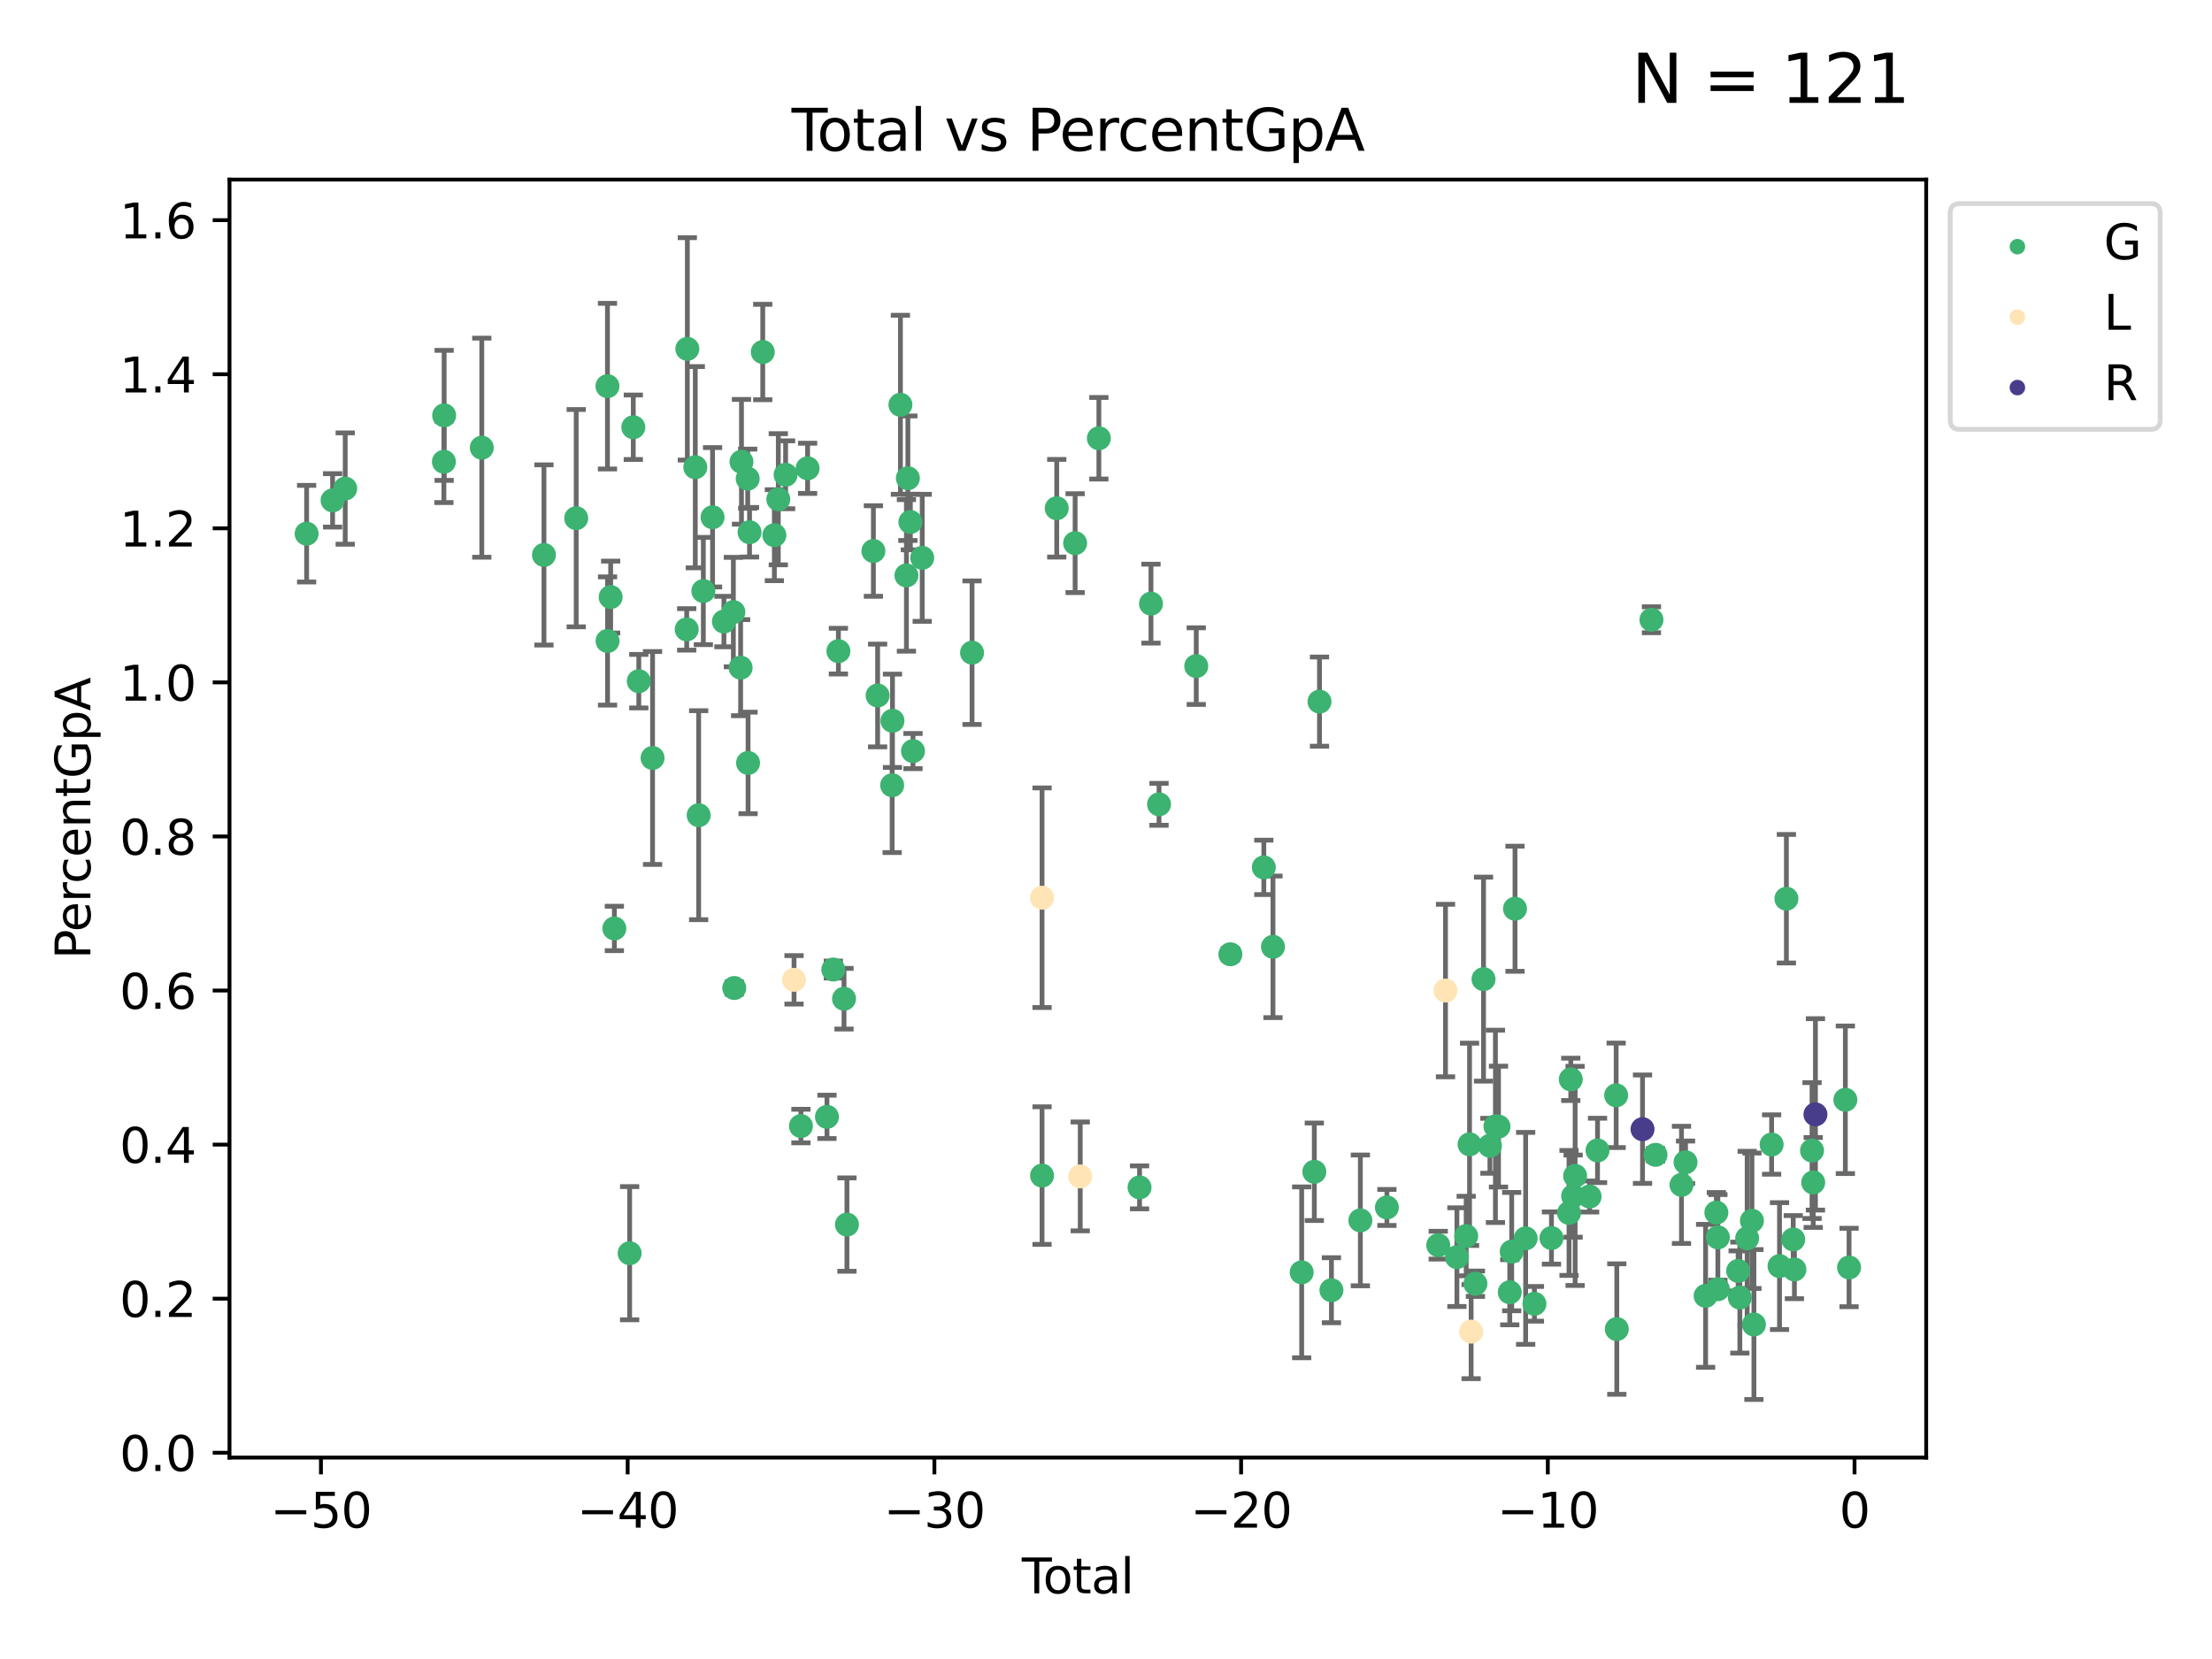 <?xml version="1.0" encoding="utf-8" standalone="no"?>
<!DOCTYPE svg PUBLIC "-//W3C//DTD SVG 1.1//EN"
  "http://www.w3.org/Graphics/SVG/1.1/DTD/svg11.dtd">
<svg xmlns:xlink="http://www.w3.org/1999/xlink" width="460.8pt" height="345.6pt" viewBox="0 0 460.8 345.6" xmlns="http://www.w3.org/2000/svg" version="1.1">
 <defs>
  <style type="text/css">*{stroke-linejoin: round; stroke-linecap: butt}</style>
 </defs>
 <g id="figure_1">
  <g id="patch_1">
   <path d="M 0 345.6 
L 460.8 345.6 
L 460.8 0 
L 0 0 
z
" style="fill: #ffffff"/>
  </g>
  <g id="axes_1">
   <g id="patch_2">
    <path d="M 47.81 303.64 
L 401.26 303.64 
L 401.26 37.411 
L 47.81 37.411 
z
" style="fill: #ffffff"/>
   </g>
   <g id="PathCollection_1">
    <defs>
     <path id="mb36134c8ad" d="M 0 1.118 
C 0.297 1.118 0.581 1 0.791 0.791 
C 1 0.581 1.118 0.297 1.118 0 
C 1.118 -0.297 1 -0.581 0.791 -0.791 
C 0.581 -1 0.297 -1.118 0 -1.118 
C -0.297 -1.118 -0.581 -1 -0.791 -0.791 
C -1 -0.581 -1.118 -0.297 -1.118 0 
C -1.118 0.297 -1 0.581 -0.791 0.791 
C -0.581 1 -0.297 1.118 0 1.118 
z
" style="stroke: #3cb371"/>
    </defs>
    <g clip-path="url(#pf9985525cd)">
     <use xlink:href="#mb36134c8ad" x="63.876" y="111.173" style="fill: #3cb371; stroke: #3cb371"/>
     <use xlink:href="#mb36134c8ad" x="69.285" y="104.237" style="fill: #3cb371; stroke: #3cb371"/>
     <use xlink:href="#mb36134c8ad" x="71.914" y="101.773" style="fill: #3cb371; stroke: #3cb371"/>
     <use xlink:href="#mb36134c8ad" x="92.474" y="96.193" style="fill: #3cb371; stroke: #3cb371"/>
     <use xlink:href="#mb36134c8ad" x="92.523" y="86.528" style="fill: #3cb371; stroke: #3cb371"/>
     <use xlink:href="#mb36134c8ad" x="100.365" y="93.259" style="fill: #3cb371; stroke: #3cb371"/>
     <use xlink:href="#mb36134c8ad" x="113.318" y="115.603" style="fill: #3cb371; stroke: #3cb371"/>
     <use xlink:href="#mb36134c8ad" x="120.034" y="107.944" style="fill: #3cb371; stroke: #3cb371"/>
     <use xlink:href="#mb36134c8ad" x="126.546" y="80.444" style="fill: #3cb371; stroke: #3cb371"/>
     <use xlink:href="#mb36134c8ad" x="126.564" y="133.53" style="fill: #3cb371; stroke: #3cb371"/>
     <use xlink:href="#mb36134c8ad" x="127.21" y="124.381" style="fill: #3cb371; stroke: #3cb371"/>
     <use xlink:href="#mb36134c8ad" x="127.981" y="193.413" style="fill: #3cb371; stroke: #3cb371"/>
     <use xlink:href="#mb36134c8ad" x="131.165" y="261.066" style="fill: #3cb371; stroke: #3cb371"/>
     <use xlink:href="#mb36134c8ad" x="131.928" y="89.002" style="fill: #3cb371; stroke: #3cb371"/>
     <use xlink:href="#mb36134c8ad" x="133.073" y="141.904" style="fill: #3cb371; stroke: #3cb371"/>
     <use xlink:href="#mb36134c8ad" x="135.94" y="157.898" style="fill: #3cb371; stroke: #3cb371"/>
     <use xlink:href="#mb36134c8ad" x="143.054" y="131.111" style="fill: #3cb371; stroke: #3cb371"/>
     <use xlink:href="#mb36134c8ad" x="143.185" y="72.674" style="fill: #3cb371; stroke: #3cb371"/>
     <use xlink:href="#mb36134c8ad" x="144.843" y="97.326" style="fill: #3cb371; stroke: #3cb371"/>
     <use xlink:href="#mb36134c8ad" x="145.546" y="169.821" style="fill: #3cb371; stroke: #3cb371"/>
     <use xlink:href="#mb36134c8ad" x="146.521" y="123.12" style="fill: #3cb371; stroke: #3cb371"/>
     <use xlink:href="#mb36134c8ad" x="148.44" y="107.752" style="fill: #3cb371; stroke: #3cb371"/>
     <use xlink:href="#mb36134c8ad" x="150.804" y="129.481" style="fill: #3cb371; stroke: #3cb371"/>
     <use xlink:href="#mb36134c8ad" x="152.775" y="127.51" style="fill: #3cb371; stroke: #3cb371"/>
     <use xlink:href="#mb36134c8ad" x="152.958" y="205.822" style="fill: #3cb371; stroke: #3cb371"/>
     <use xlink:href="#mb36134c8ad" x="154.286" y="139.085" style="fill: #3cb371; stroke: #3cb371"/>
     <use xlink:href="#mb36134c8ad" x="154.463" y="96.2" style="fill: #3cb371; stroke: #3cb371"/>
     <use xlink:href="#mb36134c8ad" x="155.759" y="99.715" style="fill: #3cb371; stroke: #3cb371"/>
     <use xlink:href="#mb36134c8ad" x="155.837" y="158.933" style="fill: #3cb371; stroke: #3cb371"/>
     <use xlink:href="#mb36134c8ad" x="156.143" y="110.874" style="fill: #3cb371; stroke: #3cb371"/>
     <use xlink:href="#mb36134c8ad" x="158.896" y="73.332" style="fill: #3cb371; stroke: #3cb371"/>
     <use xlink:href="#mb36134c8ad" x="161.316" y="111.49" style="fill: #3cb371; stroke: #3cb371"/>
     <use xlink:href="#mb36134c8ad" x="162.135" y="104.004" style="fill: #3cb371; stroke: #3cb371"/>
     <use xlink:href="#mb36134c8ad" x="163.654" y="98.906" style="fill: #3cb371; stroke: #3cb371"/>
     <use xlink:href="#mb36134c8ad" x="166.847" y="234.577" style="fill: #3cb371; stroke: #3cb371"/>
     <use xlink:href="#mb36134c8ad" x="168.238" y="97.56" style="fill: #3cb371; stroke: #3cb371"/>
     <use xlink:href="#mb36134c8ad" x="172.272" y="232.663" style="fill: #3cb371; stroke: #3cb371"/>
     <use xlink:href="#mb36134c8ad" x="173.594" y="201.973" style="fill: #3cb371; stroke: #3cb371"/>
     <use xlink:href="#mb36134c8ad" x="174.655" y="135.645" style="fill: #3cb371; stroke: #3cb371"/>
     <use xlink:href="#mb36134c8ad" x="175.825" y="208.053" style="fill: #3cb371; stroke: #3cb371"/>
     <use xlink:href="#mb36134c8ad" x="176.432" y="255.102" style="fill: #3cb371; stroke: #3cb371"/>
     <use xlink:href="#mb36134c8ad" x="181.945" y="114.788" style="fill: #3cb371; stroke: #3cb371"/>
     <use xlink:href="#mb36134c8ad" x="182.824" y="144.882" style="fill: #3cb371; stroke: #3cb371"/>
     <use xlink:href="#mb36134c8ad" x="185.852" y="163.583" style="fill: #3cb371; stroke: #3cb371"/>
     <use xlink:href="#mb36134c8ad" x="185.918" y="150.154" style="fill: #3cb371; stroke: #3cb371"/>
     <use xlink:href="#mb36134c8ad" x="187.573" y="84.322" style="fill: #3cb371; stroke: #3cb371"/>
     <use xlink:href="#mb36134c8ad" x="188.824" y="119.871" style="fill: #3cb371; stroke: #3cb371"/>
     <use xlink:href="#mb36134c8ad" x="189.126" y="99.621" style="fill: #3cb371; stroke: #3cb371"/>
     <use xlink:href="#mb36134c8ad" x="189.646" y="108.747" style="fill: #3cb371; stroke: #3cb371"/>
     <use xlink:href="#mb36134c8ad" x="190.192" y="156.463" style="fill: #3cb371; stroke: #3cb371"/>
     <use xlink:href="#mb36134c8ad" x="192.113" y="116.205" style="fill: #3cb371; stroke: #3cb371"/>
     <use xlink:href="#mb36134c8ad" x="202.495" y="135.964" style="fill: #3cb371; stroke: #3cb371"/>
     <use xlink:href="#mb36134c8ad" x="217.078" y="244.896" style="fill: #3cb371; stroke: #3cb371"/>
     <use xlink:href="#mb36134c8ad" x="220.137" y="105.878" style="fill: #3cb371; stroke: #3cb371"/>
     <use xlink:href="#mb36134c8ad" x="223.968" y="113.148" style="fill: #3cb371; stroke: #3cb371"/>
     <use xlink:href="#mb36134c8ad" x="228.913" y="91.298" style="fill: #3cb371; stroke: #3cb371"/>
     <use xlink:href="#mb36134c8ad" x="237.388" y="247.355" style="fill: #3cb371; stroke: #3cb371"/>
     <use xlink:href="#mb36134c8ad" x="239.771" y="125.747" style="fill: #3cb371; stroke: #3cb371"/>
     <use xlink:href="#mb36134c8ad" x="241.447" y="167.555" style="fill: #3cb371; stroke: #3cb371"/>
     <use xlink:href="#mb36134c8ad" x="249.201" y="138.764" style="fill: #3cb371; stroke: #3cb371"/>
     <use xlink:href="#mb36134c8ad" x="256.31" y="198.794" style="fill: #3cb371; stroke: #3cb371"/>
     <use xlink:href="#mb36134c8ad" x="263.276" y="180.691" style="fill: #3cb371; stroke: #3cb371"/>
     <use xlink:href="#mb36134c8ad" x="265.185" y="197.238" style="fill: #3cb371; stroke: #3cb371"/>
     <use xlink:href="#mb36134c8ad" x="271.162" y="265.053" style="fill: #3cb371; stroke: #3cb371"/>
     <use xlink:href="#mb36134c8ad" x="273.798" y="244.102" style="fill: #3cb371; stroke: #3cb371"/>
     <use xlink:href="#mb36134c8ad" x="274.875" y="146.159" style="fill: #3cb371; stroke: #3cb371"/>
     <use xlink:href="#mb36134c8ad" x="277.363" y="268.776" style="fill: #3cb371; stroke: #3cb371"/>
     <use xlink:href="#mb36134c8ad" x="283.39" y="254.228" style="fill: #3cb371; stroke: #3cb371"/>
     <use xlink:href="#mb36134c8ad" x="288.917" y="251.531" style="fill: #3cb371; stroke: #3cb371"/>
     <use xlink:href="#mb36134c8ad" x="299.613" y="259.394" style="fill: #3cb371; stroke: #3cb371"/>
     <use xlink:href="#mb36134c8ad" x="303.501" y="261.885" style="fill: #3cb371; stroke: #3cb371"/>
     <use xlink:href="#mb36134c8ad" x="305.433" y="257.49" style="fill: #3cb371; stroke: #3cb371"/>
     <use xlink:href="#mb36134c8ad" x="306.134" y="238.384" style="fill: #3cb371; stroke: #3cb371"/>
     <use xlink:href="#mb36134c8ad" x="307.356" y="267.421" style="fill: #3cb371; stroke: #3cb371"/>
     <use xlink:href="#mb36134c8ad" x="309.045" y="203.973" style="fill: #3cb371; stroke: #3cb371"/>
     <use xlink:href="#mb36134c8ad" x="310.378" y="238.686" style="fill: #3cb371; stroke: #3cb371"/>
     <use xlink:href="#mb36134c8ad" x="311.527" y="234.638" style="fill: #3cb371; stroke: #3cb371"/>
     <use xlink:href="#mb36134c8ad" x="312.166" y="234.694" style="fill: #3cb371; stroke: #3cb371"/>
     <use xlink:href="#mb36134c8ad" x="314.511" y="269.203" style="fill: #3cb371; stroke: #3cb371"/>
     <use xlink:href="#mb36134c8ad" x="314.916" y="260.732" style="fill: #3cb371; stroke: #3cb371"/>
     <use xlink:href="#mb36134c8ad" x="315.604" y="189.305" style="fill: #3cb371; stroke: #3cb371"/>
     <use xlink:href="#mb36134c8ad" x="317.822" y="257.976" style="fill: #3cb371; stroke: #3cb371"/>
     <use xlink:href="#mb36134c8ad" x="319.649" y="271.607" style="fill: #3cb371; stroke: #3cb371"/>
     <use xlink:href="#mb36134c8ad" x="323.199" y="257.908" style="fill: #3cb371; stroke: #3cb371"/>
     <use xlink:href="#mb36134c8ad" x="326.856" y="252.676" style="fill: #3cb371; stroke: #3cb371"/>
     <use xlink:href="#mb36134c8ad" x="327.221" y="224.849" style="fill: #3cb371; stroke: #3cb371"/>
     <use xlink:href="#mb36134c8ad" x="327.713" y="249.173" style="fill: #3cb371; stroke: #3cb371"/>
     <use xlink:href="#mb36134c8ad" x="328.126" y="244.96" style="fill: #3cb371; stroke: #3cb371"/>
     <use xlink:href="#mb36134c8ad" x="331.145" y="249.257" style="fill: #3cb371; stroke: #3cb371"/>
     <use xlink:href="#mb36134c8ad" x="332.795" y="239.653" style="fill: #3cb371; stroke: #3cb371"/>
     <use xlink:href="#mb36134c8ad" x="336.674" y="228.176" style="fill: #3cb371; stroke: #3cb371"/>
     <use xlink:href="#mb36134c8ad" x="336.809" y="276.866" style="fill: #3cb371; stroke: #3cb371"/>
     <use xlink:href="#mb36134c8ad" x="344.028" y="129.108" style="fill: #3cb371; stroke: #3cb371"/>
     <use xlink:href="#mb36134c8ad" x="344.874" y="240.567" style="fill: #3cb371; stroke: #3cb371"/>
     <use xlink:href="#mb36134c8ad" x="350.285" y="246.832" style="fill: #3cb371; stroke: #3cb371"/>
     <use xlink:href="#mb36134c8ad" x="351.128" y="242.119" style="fill: #3cb371; stroke: #3cb371"/>
     <use xlink:href="#mb36134c8ad" x="355.31" y="269.946" style="fill: #3cb371; stroke: #3cb371"/>
     <use xlink:href="#mb36134c8ad" x="357.549" y="252.606" style="fill: #3cb371; stroke: #3cb371"/>
     <use xlink:href="#mb36134c8ad" x="357.863" y="257.767" style="fill: #3cb371; stroke: #3cb371"/>
     <use xlink:href="#mb36134c8ad" x="357.869" y="268.569" style="fill: #3cb371; stroke: #3cb371"/>
     <use xlink:href="#mb36134c8ad" x="362.088" y="264.759" style="fill: #3cb371; stroke: #3cb371"/>
     <use xlink:href="#mb36134c8ad" x="362.442" y="270.311" style="fill: #3cb371; stroke: #3cb371"/>
     <use xlink:href="#mb36134c8ad" x="363.964" y="257.961" style="fill: #3cb371; stroke: #3cb371"/>
     <use xlink:href="#mb36134c8ad" x="364.96" y="254.307" style="fill: #3cb371; stroke: #3cb371"/>
     <use xlink:href="#mb36134c8ad" x="365.373" y="275.919" style="fill: #3cb371; stroke: #3cb371"/>
     <use xlink:href="#mb36134c8ad" x="369.063" y="238.424" style="fill: #3cb371; stroke: #3cb371"/>
     <use xlink:href="#mb36134c8ad" x="370.706" y="263.751" style="fill: #3cb371; stroke: #3cb371"/>
     <use xlink:href="#mb36134c8ad" x="372.139" y="187.22" style="fill: #3cb371; stroke: #3cb371"/>
     <use xlink:href="#mb36134c8ad" x="373.565" y="258.2" style="fill: #3cb371; stroke: #3cb371"/>
     <use xlink:href="#mb36134c8ad" x="373.81" y="264.456" style="fill: #3cb371; stroke: #3cb371"/>
     <use xlink:href="#mb36134c8ad" x="377.48" y="239.682" style="fill: #3cb371; stroke: #3cb371"/>
     <use xlink:href="#mb36134c8ad" x="377.726" y="246.33" style="fill: #3cb371; stroke: #3cb371"/>
     <use xlink:href="#mb36134c8ad" x="384.422" y="229.105" style="fill: #3cb371; stroke: #3cb371"/>
     <use xlink:href="#mb36134c8ad" x="385.194" y="264.039" style="fill: #3cb371; stroke: #3cb371"/>
    </g>
   </g>
   <g id="PathCollection_2">
    <defs>
     <path id="mcc7a41004d" d="M 0 1.118 
C 0.297 1.118 0.581 1 0.791 0.791 
C 1 0.581 1.118 0.297 1.118 0 
C 1.118 -0.297 1 -0.581 0.791 -0.791 
C 0.581 -1 0.297 -1.118 0 -1.118 
C -0.297 -1.118 -0.581 -1 -0.791 -0.791 
C -1 -0.581 -1.118 -0.297 -1.118 0 
C -1.118 0.297 -1 0.581 -0.791 0.791 
C -0.581 1 -0.297 1.118 0 1.118 
z
" style="stroke: #ffe4b5"/>
    </defs>
    <g clip-path="url(#pf9985525cd)">
     <use xlink:href="#mcc7a41004d" x="165.409" y="204.116" style="fill: #ffe4b5; stroke: #ffe4b5"/>
     <use xlink:href="#mcc7a41004d" x="217.08" y="187.009" style="fill: #ffe4b5; stroke: #ffe4b5"/>
     <use xlink:href="#mcc7a41004d" x="225.033" y="245.07" style="fill: #ffe4b5; stroke: #ffe4b5"/>
     <use xlink:href="#mcc7a41004d" x="301.125" y="206.349" style="fill: #ffe4b5; stroke: #ffe4b5"/>
     <use xlink:href="#mcc7a41004d" x="306.463" y="277.403" style="fill: #ffe4b5; stroke: #ffe4b5"/>
    </g>
   </g>
   <g id="PathCollection_3">
    <defs>
     <path id="m957f5e1ed0" d="M 0 1.118 
C 0.297 1.118 0.581 1 0.791 0.791 
C 1 0.581 1.118 0.297 1.118 0 
C 1.118 -0.297 1 -0.581 0.791 -0.791 
C 0.581 -1 0.297 -1.118 0 -1.118 
C -0.297 -1.118 -0.581 -1 -0.791 -0.791 
C -1 -0.581 -1.118 -0.297 -1.118 0 
C -1.118 0.297 -1 0.581 -0.791 0.791 
C -0.581 1 -0.297 1.118 0 1.118 
z
" style="stroke: #483d8b"/>
    </defs>
    <g clip-path="url(#pf9985525cd)">
     <use xlink:href="#m957f5e1ed0" x="342.168" y="235.229" style="fill: #483d8b; stroke: #483d8b"/>
     <use xlink:href="#m957f5e1ed0" x="378.189" y="232.147" style="fill: #483d8b; stroke: #483d8b"/>
    </g>
   </g>
   <g id="matplotlib.axis_1">
    <g id="xtick_1">
     <g id="line2d_1">
      <defs>
       <path id="m42fb62c0c0" d="M 0 0 
L 0 3.5 
" style="stroke: #000000; stroke-width: 0.8"/>
      </defs>
      <g>
       <use xlink:href="#m42fb62c0c0" x="66.859" y="303.64" style="stroke: #000000; stroke-width: 0.8"/>
      </g>
     </g>
     <g id="text_1">
      <!-- −50 -->
      <g transform="translate(56.307 318.238)scale(0.1 -0.1)">
       <defs>
        <path id="DejaVuSans-2212" d="M 678 2272 
L 4684 2272 
L 4684 1741 
L 678 1741 
L 678 2272 
z
" transform="scale(0.016)"/>
        <path id="DejaVuSans-35" d="M 691 4666 
L 3169 4666 
L 3169 4134 
L 1269 4134 
L 1269 2991 
Q 1406 3038 1543 3061 
Q 1681 3084 1819 3084 
Q 2600 3084 3056 2656 
Q 3513 2228 3513 1497 
Q 3513 744 3044 326 
Q 2575 -91 1722 -91 
Q 1428 -91 1123 -41 
Q 819 9 494 109 
L 494 744 
Q 775 591 1075 516 
Q 1375 441 1709 441 
Q 2250 441 2565 725 
Q 2881 1009 2881 1497 
Q 2881 1984 2565 2268 
Q 2250 2553 1709 2553 
Q 1456 2553 1204 2497 
Q 953 2441 691 2322 
L 691 4666 
z
" transform="scale(0.016)"/>
        <path id="DejaVuSans-30" d="M 2034 4250 
Q 1547 4250 1301 3770 
Q 1056 3291 1056 2328 
Q 1056 1369 1301 889 
Q 1547 409 2034 409 
Q 2525 409 2770 889 
Q 3016 1369 3016 2328 
Q 3016 3291 2770 3770 
Q 2525 4250 2034 4250 
z
M 2034 4750 
Q 2819 4750 3233 4129 
Q 3647 3509 3647 2328 
Q 3647 1150 3233 529 
Q 2819 -91 2034 -91 
Q 1250 -91 836 529 
Q 422 1150 422 2328 
Q 422 3509 836 4129 
Q 1250 4750 2034 4750 
z
" transform="scale(0.016)"/>
       </defs>
       <use xlink:href="#DejaVuSans-2212"/>
       <use xlink:href="#DejaVuSans-35" x="83.789"/>
       <use xlink:href="#DejaVuSans-30" x="147.412"/>
      </g>
     </g>
    </g>
    <g id="xtick_2">
     <g id="line2d_2">
      <g>
       <use xlink:href="#m42fb62c0c0" x="130.754" y="303.64" style="stroke: #000000; stroke-width: 0.8"/>
      </g>
     </g>
     <g id="text_2">
      <!-- −40 -->
      <g transform="translate(120.202 318.238)scale(0.1 -0.1)">
       <defs>
        <path id="DejaVuSans-34" d="M 2419 4116 
L 825 1625 
L 2419 1625 
L 2419 4116 
z
M 2253 4666 
L 3047 4666 
L 3047 1625 
L 3713 1625 
L 3713 1100 
L 3047 1100 
L 3047 0 
L 2419 0 
L 2419 1100 
L 313 1100 
L 313 1709 
L 2253 4666 
z
" transform="scale(0.016)"/>
       </defs>
       <use xlink:href="#DejaVuSans-2212"/>
       <use xlink:href="#DejaVuSans-34" x="83.789"/>
       <use xlink:href="#DejaVuSans-30" x="147.412"/>
      </g>
     </g>
    </g>
    <g id="xtick_3">
     <g id="line2d_3">
      <g>
       <use xlink:href="#m42fb62c0c0" x="194.649" y="303.64" style="stroke: #000000; stroke-width: 0.8"/>
      </g>
     </g>
     <g id="text_3">
      <!-- −30 -->
      <g transform="translate(184.096 318.238)scale(0.1 -0.1)">
       <defs>
        <path id="DejaVuSans-33" d="M 2597 2516 
Q 3050 2419 3304 2112 
Q 3559 1806 3559 1356 
Q 3559 666 3084 287 
Q 2609 -91 1734 -91 
Q 1441 -91 1130 -33 
Q 819 25 488 141 
L 488 750 
Q 750 597 1062 519 
Q 1375 441 1716 441 
Q 2309 441 2620 675 
Q 2931 909 2931 1356 
Q 2931 1769 2642 2001 
Q 2353 2234 1838 2234 
L 1294 2234 
L 1294 2753 
L 1863 2753 
Q 2328 2753 2575 2939 
Q 2822 3125 2822 3475 
Q 2822 3834 2567 4026 
Q 2313 4219 1838 4219 
Q 1578 4219 1281 4162 
Q 984 4106 628 3988 
L 628 4550 
Q 988 4650 1302 4700 
Q 1616 4750 1894 4750 
Q 2613 4750 3031 4423 
Q 3450 4097 3450 3541 
Q 3450 3153 3228 2886 
Q 3006 2619 2597 2516 
z
" transform="scale(0.016)"/>
       </defs>
       <use xlink:href="#DejaVuSans-2212"/>
       <use xlink:href="#DejaVuSans-33" x="83.789"/>
       <use xlink:href="#DejaVuSans-30" x="147.412"/>
      </g>
     </g>
    </g>
    <g id="xtick_4">
     <g id="line2d_4">
      <g>
       <use xlink:href="#m42fb62c0c0" x="258.544" y="303.64" style="stroke: #000000; stroke-width: 0.8"/>
      </g>
     </g>
     <g id="text_4">
      <!-- −20 -->
      <g transform="translate(247.991 318.238)scale(0.1 -0.1)">
       <defs>
        <path id="DejaVuSans-32" d="M 1228 531 
L 3431 531 
L 3431 0 
L 469 0 
L 469 531 
Q 828 903 1448 1529 
Q 2069 2156 2228 2338 
Q 2531 2678 2651 2914 
Q 2772 3150 2772 3378 
Q 2772 3750 2511 3984 
Q 2250 4219 1831 4219 
Q 1534 4219 1204 4116 
Q 875 4013 500 3803 
L 500 4441 
Q 881 4594 1212 4672 
Q 1544 4750 1819 4750 
Q 2544 4750 2975 4387 
Q 3406 4025 3406 3419 
Q 3406 3131 3298 2873 
Q 3191 2616 2906 2266 
Q 2828 2175 2409 1742 
Q 1991 1309 1228 531 
z
" transform="scale(0.016)"/>
       </defs>
       <use xlink:href="#DejaVuSans-2212"/>
       <use xlink:href="#DejaVuSans-32" x="83.789"/>
       <use xlink:href="#DejaVuSans-30" x="147.412"/>
      </g>
     </g>
    </g>
    <g id="xtick_5">
     <g id="line2d_5">
      <g>
       <use xlink:href="#m42fb62c0c0" x="322.438" y="303.64" style="stroke: #000000; stroke-width: 0.8"/>
      </g>
     </g>
     <g id="text_5">
      <!-- −10 -->
      <g transform="translate(311.886 318.238)scale(0.1 -0.1)">
       <defs>
        <path id="DejaVuSans-31" d="M 794 531 
L 1825 531 
L 1825 4091 
L 703 3866 
L 703 4441 
L 1819 4666 
L 2450 4666 
L 2450 531 
L 3481 531 
L 3481 0 
L 794 0 
L 794 531 
z
" transform="scale(0.016)"/>
       </defs>
       <use xlink:href="#DejaVuSans-2212"/>
       <use xlink:href="#DejaVuSans-31" x="83.789"/>
       <use xlink:href="#DejaVuSans-30" x="147.412"/>
      </g>
     </g>
    </g>
    <g id="xtick_6">
     <g id="line2d_6">
      <g>
       <use xlink:href="#m42fb62c0c0" x="386.333" y="303.64" style="stroke: #000000; stroke-width: 0.8"/>
      </g>
     </g>
     <g id="text_6">
      <!-- 0 -->
      <g transform="translate(383.152 318.238)scale(0.1 -0.1)">
       <use xlink:href="#DejaVuSans-30"/>
      </g>
     </g>
    </g>
    <g id="text_7">
     <!-- Total -->
     <g transform="translate(212.858 331.917)scale(0.1 -0.1)">
      <defs>
       <path id="DejaVuSans-54" d="M -19 4666 
L 3928 4666 
L 3928 4134 
L 2272 4134 
L 2272 0 
L 1638 0 
L 1638 4134 
L -19 4134 
L -19 4666 
z
" transform="scale(0.016)"/>
       <path id="DejaVuSans-6f" d="M 1959 3097 
Q 1497 3097 1228 2736 
Q 959 2375 959 1747 
Q 959 1119 1226 758 
Q 1494 397 1959 397 
Q 2419 397 2687 759 
Q 2956 1122 2956 1747 
Q 2956 2369 2687 2733 
Q 2419 3097 1959 3097 
z
M 1959 3584 
Q 2709 3584 3137 3096 
Q 3566 2609 3566 1747 
Q 3566 888 3137 398 
Q 2709 -91 1959 -91 
Q 1206 -91 779 398 
Q 353 888 353 1747 
Q 353 2609 779 3096 
Q 1206 3584 1959 3584 
z
" transform="scale(0.016)"/>
       <path id="DejaVuSans-74" d="M 1172 4494 
L 1172 3500 
L 2356 3500 
L 2356 3053 
L 1172 3053 
L 1172 1153 
Q 1172 725 1289 603 
Q 1406 481 1766 481 
L 2356 481 
L 2356 0 
L 1766 0 
Q 1100 0 847 248 
Q 594 497 594 1153 
L 594 3053 
L 172 3053 
L 172 3500 
L 594 3500 
L 594 4494 
L 1172 4494 
z
" transform="scale(0.016)"/>
       <path id="DejaVuSans-61" d="M 2194 1759 
Q 1497 1759 1228 1600 
Q 959 1441 959 1056 
Q 959 750 1161 570 
Q 1363 391 1709 391 
Q 2188 391 2477 730 
Q 2766 1069 2766 1631 
L 2766 1759 
L 2194 1759 
z
M 3341 1997 
L 3341 0 
L 2766 0 
L 2766 531 
Q 2569 213 2275 61 
Q 1981 -91 1556 -91 
Q 1019 -91 701 211 
Q 384 513 384 1019 
Q 384 1609 779 1909 
Q 1175 2209 1959 2209 
L 2766 2209 
L 2766 2266 
Q 2766 2663 2505 2880 
Q 2244 3097 1772 3097 
Q 1472 3097 1187 3025 
Q 903 2953 641 2809 
L 641 3341 
Q 956 3463 1253 3523 
Q 1550 3584 1831 3584 
Q 2591 3584 2966 3190 
Q 3341 2797 3341 1997 
z
" transform="scale(0.016)"/>
       <path id="DejaVuSans-6c" d="M 603 4863 
L 1178 4863 
L 1178 0 
L 603 0 
L 603 4863 
z
" transform="scale(0.016)"/>
      </defs>
      <use xlink:href="#DejaVuSans-54"/>
      <use xlink:href="#DejaVuSans-6f" x="44.084"/>
      <use xlink:href="#DejaVuSans-74" x="105.266"/>
      <use xlink:href="#DejaVuSans-61" x="144.475"/>
      <use xlink:href="#DejaVuSans-6c" x="205.754"/>
     </g>
    </g>
   </g>
   <g id="matplotlib.axis_2">
    <g id="ytick_1">
     <g id="line2d_7">
      <defs>
       <path id="mb854550d2b" d="M 0 0 
L -3.5 0 
" style="stroke: #000000; stroke-width: 0.8"/>
      </defs>
      <g>
       <use xlink:href="#mb854550d2b" x="47.81" y="302.638" style="stroke: #000000; stroke-width: 0.8"/>
      </g>
     </g>
     <g id="text_8">
      <!-- 0.0 -->
      <g transform="translate(24.907 306.437)scale(0.1 -0.1)">
       <defs>
        <path id="DejaVuSans-2e" d="M 684 794 
L 1344 794 
L 1344 0 
L 684 0 
L 684 794 
z
" transform="scale(0.016)"/>
       </defs>
       <use xlink:href="#DejaVuSans-30"/>
       <use xlink:href="#DejaVuSans-2e" x="63.623"/>
       <use xlink:href="#DejaVuSans-30" x="95.41"/>
      </g>
     </g>
    </g>
    <g id="ytick_2">
     <g id="line2d_8">
      <g>
       <use xlink:href="#mb854550d2b" x="47.81" y="270.541" style="stroke: #000000; stroke-width: 0.8"/>
      </g>
     </g>
     <g id="text_9">
      <!-- 0.2 -->
      <g transform="translate(24.907 274.34)scale(0.1 -0.1)">
       <use xlink:href="#DejaVuSans-30"/>
       <use xlink:href="#DejaVuSans-2e" x="63.623"/>
       <use xlink:href="#DejaVuSans-32" x="95.41"/>
      </g>
     </g>
    </g>
    <g id="ytick_3">
     <g id="line2d_9">
      <g>
       <use xlink:href="#mb854550d2b" x="47.81" y="238.444" style="stroke: #000000; stroke-width: 0.8"/>
      </g>
     </g>
     <g id="text_10">
      <!-- 0.4 -->
      <g transform="translate(24.907 242.243)scale(0.1 -0.1)">
       <use xlink:href="#DejaVuSans-30"/>
       <use xlink:href="#DejaVuSans-2e" x="63.623"/>
       <use xlink:href="#DejaVuSans-34" x="95.41"/>
      </g>
     </g>
    </g>
    <g id="ytick_4">
     <g id="line2d_10">
      <g>
       <use xlink:href="#mb854550d2b" x="47.81" y="206.347" style="stroke: #000000; stroke-width: 0.8"/>
      </g>
     </g>
     <g id="text_11">
      <!-- 0.6 -->
      <g transform="translate(24.907 210.146)scale(0.1 -0.1)">
       <defs>
        <path id="DejaVuSans-36" d="M 2113 2584 
Q 1688 2584 1439 2293 
Q 1191 2003 1191 1497 
Q 1191 994 1439 701 
Q 1688 409 2113 409 
Q 2538 409 2786 701 
Q 3034 994 3034 1497 
Q 3034 2003 2786 2293 
Q 2538 2584 2113 2584 
z
M 3366 4563 
L 3366 3988 
Q 3128 4100 2886 4159 
Q 2644 4219 2406 4219 
Q 1781 4219 1451 3797 
Q 1122 3375 1075 2522 
Q 1259 2794 1537 2939 
Q 1816 3084 2150 3084 
Q 2853 3084 3261 2657 
Q 3669 2231 3669 1497 
Q 3669 778 3244 343 
Q 2819 -91 2113 -91 
Q 1303 -91 875 529 
Q 447 1150 447 2328 
Q 447 3434 972 4092 
Q 1497 4750 2381 4750 
Q 2619 4750 2861 4703 
Q 3103 4656 3366 4563 
z
" transform="scale(0.016)"/>
       </defs>
       <use xlink:href="#DejaVuSans-30"/>
       <use xlink:href="#DejaVuSans-2e" x="63.623"/>
       <use xlink:href="#DejaVuSans-36" x="95.41"/>
      </g>
     </g>
    </g>
    <g id="ytick_5">
     <g id="line2d_11">
      <g>
       <use xlink:href="#mb854550d2b" x="47.81" y="174.249" style="stroke: #000000; stroke-width: 0.8"/>
      </g>
     </g>
     <g id="text_12">
      <!-- 0.8 -->
      <g transform="translate(24.907 178.049)scale(0.1 -0.1)">
       <defs>
        <path id="DejaVuSans-38" d="M 2034 2216 
Q 1584 2216 1326 1975 
Q 1069 1734 1069 1313 
Q 1069 891 1326 650 
Q 1584 409 2034 409 
Q 2484 409 2743 651 
Q 3003 894 3003 1313 
Q 3003 1734 2745 1975 
Q 2488 2216 2034 2216 
z
M 1403 2484 
Q 997 2584 770 2862 
Q 544 3141 544 3541 
Q 544 4100 942 4425 
Q 1341 4750 2034 4750 
Q 2731 4750 3128 4425 
Q 3525 4100 3525 3541 
Q 3525 3141 3298 2862 
Q 3072 2584 2669 2484 
Q 3125 2378 3379 2068 
Q 3634 1759 3634 1313 
Q 3634 634 3220 271 
Q 2806 -91 2034 -91 
Q 1263 -91 848 271 
Q 434 634 434 1313 
Q 434 1759 690 2068 
Q 947 2378 1403 2484 
z
M 1172 3481 
Q 1172 3119 1398 2916 
Q 1625 2713 2034 2713 
Q 2441 2713 2670 2916 
Q 2900 3119 2900 3481 
Q 2900 3844 2670 4047 
Q 2441 4250 2034 4250 
Q 1625 4250 1398 4047 
Q 1172 3844 1172 3481 
z
" transform="scale(0.016)"/>
       </defs>
       <use xlink:href="#DejaVuSans-30"/>
       <use xlink:href="#DejaVuSans-2e" x="63.623"/>
       <use xlink:href="#DejaVuSans-38" x="95.41"/>
      </g>
     </g>
    </g>
    <g id="ytick_6">
     <g id="line2d_12">
      <g>
       <use xlink:href="#mb854550d2b" x="47.81" y="142.152" style="stroke: #000000; stroke-width: 0.8"/>
      </g>
     </g>
     <g id="text_13">
      <!-- 1.0 -->
      <g transform="translate(24.907 145.951)scale(0.1 -0.1)">
       <use xlink:href="#DejaVuSans-31"/>
       <use xlink:href="#DejaVuSans-2e" x="63.623"/>
       <use xlink:href="#DejaVuSans-30" x="95.41"/>
      </g>
     </g>
    </g>
    <g id="ytick_7">
     <g id="line2d_13">
      <g>
       <use xlink:href="#mb854550d2b" x="47.81" y="110.055" style="stroke: #000000; stroke-width: 0.8"/>
      </g>
     </g>
     <g id="text_14">
      <!-- 1.2 -->
      <g transform="translate(24.907 113.854)scale(0.1 -0.1)">
       <use xlink:href="#DejaVuSans-31"/>
       <use xlink:href="#DejaVuSans-2e" x="63.623"/>
       <use xlink:href="#DejaVuSans-32" x="95.41"/>
      </g>
     </g>
    </g>
    <g id="ytick_8">
     <g id="line2d_14">
      <g>
       <use xlink:href="#mb854550d2b" x="47.81" y="77.958" style="stroke: #000000; stroke-width: 0.8"/>
      </g>
     </g>
     <g id="text_15">
      <!-- 1.4 -->
      <g transform="translate(24.907 81.757)scale(0.1 -0.1)">
       <use xlink:href="#DejaVuSans-31"/>
       <use xlink:href="#DejaVuSans-2e" x="63.623"/>
       <use xlink:href="#DejaVuSans-34" x="95.41"/>
      </g>
     </g>
    </g>
    <g id="ytick_9">
     <g id="line2d_15">
      <g>
       <use xlink:href="#mb854550d2b" x="47.81" y="45.861" style="stroke: #000000; stroke-width: 0.8"/>
      </g>
     </g>
     <g id="text_16">
      <!-- 1.6 -->
      <g transform="translate(24.907 49.66)scale(0.1 -0.1)">
       <use xlink:href="#DejaVuSans-31"/>
       <use xlink:href="#DejaVuSans-2e" x="63.623"/>
       <use xlink:href="#DejaVuSans-36" x="95.41"/>
      </g>
     </g>
    </g>
    <g id="text_17">
     <!-- PercentGpA -->
     <g transform="translate(18.827 199.802)rotate(-90)scale(0.1 -0.1)">
      <defs>
       <path id="DejaVuSans-50" d="M 1259 4147 
L 1259 2394 
L 2053 2394 
Q 2494 2394 2734 2622 
Q 2975 2850 2975 3272 
Q 2975 3691 2734 3919 
Q 2494 4147 2053 4147 
L 1259 4147 
z
M 628 4666 
L 2053 4666 
Q 2838 4666 3239 4311 
Q 3641 3956 3641 3272 
Q 3641 2581 3239 2228 
Q 2838 1875 2053 1875 
L 1259 1875 
L 1259 0 
L 628 0 
L 628 4666 
z
" transform="scale(0.016)"/>
       <path id="DejaVuSans-65" d="M 3597 1894 
L 3597 1613 
L 953 1613 
Q 991 1019 1311 708 
Q 1631 397 2203 397 
Q 2534 397 2845 478 
Q 3156 559 3463 722 
L 3463 178 
Q 3153 47 2828 -22 
Q 2503 -91 2169 -91 
Q 1331 -91 842 396 
Q 353 884 353 1716 
Q 353 2575 817 3079 
Q 1281 3584 2069 3584 
Q 2775 3584 3186 3129 
Q 3597 2675 3597 1894 
z
M 3022 2063 
Q 3016 2534 2758 2815 
Q 2500 3097 2075 3097 
Q 1594 3097 1305 2825 
Q 1016 2553 972 2059 
L 3022 2063 
z
" transform="scale(0.016)"/>
       <path id="DejaVuSans-72" d="M 2631 2963 
Q 2534 3019 2420 3045 
Q 2306 3072 2169 3072 
Q 1681 3072 1420 2755 
Q 1159 2438 1159 1844 
L 1159 0 
L 581 0 
L 581 3500 
L 1159 3500 
L 1159 2956 
Q 1341 3275 1631 3429 
Q 1922 3584 2338 3584 
Q 2397 3584 2469 3576 
Q 2541 3569 2628 3553 
L 2631 2963 
z
" transform="scale(0.016)"/>
       <path id="DejaVuSans-63" d="M 3122 3366 
L 3122 2828 
Q 2878 2963 2633 3030 
Q 2388 3097 2138 3097 
Q 1578 3097 1268 2742 
Q 959 2388 959 1747 
Q 959 1106 1268 751 
Q 1578 397 2138 397 
Q 2388 397 2633 464 
Q 2878 531 3122 666 
L 3122 134 
Q 2881 22 2623 -34 
Q 2366 -91 2075 -91 
Q 1284 -91 818 406 
Q 353 903 353 1747 
Q 353 2603 823 3093 
Q 1294 3584 2113 3584 
Q 2378 3584 2631 3529 
Q 2884 3475 3122 3366 
z
" transform="scale(0.016)"/>
       <path id="DejaVuSans-6e" d="M 3513 2113 
L 3513 0 
L 2938 0 
L 2938 2094 
Q 2938 2591 2744 2837 
Q 2550 3084 2163 3084 
Q 1697 3084 1428 2787 
Q 1159 2491 1159 1978 
L 1159 0 
L 581 0 
L 581 3500 
L 1159 3500 
L 1159 2956 
Q 1366 3272 1645 3428 
Q 1925 3584 2291 3584 
Q 2894 3584 3203 3211 
Q 3513 2838 3513 2113 
z
" transform="scale(0.016)"/>
       <path id="DejaVuSans-47" d="M 3809 666 
L 3809 1919 
L 2778 1919 
L 2778 2438 
L 4434 2438 
L 4434 434 
Q 4069 175 3628 42 
Q 3188 -91 2688 -91 
Q 1594 -91 976 548 
Q 359 1188 359 2328 
Q 359 3472 976 4111 
Q 1594 4750 2688 4750 
Q 3144 4750 3555 4637 
Q 3966 4525 4313 4306 
L 4313 3634 
Q 3963 3931 3569 4081 
Q 3175 4231 2741 4231 
Q 1884 4231 1454 3753 
Q 1025 3275 1025 2328 
Q 1025 1384 1454 906 
Q 1884 428 2741 428 
Q 3075 428 3337 486 
Q 3600 544 3809 666 
z
" transform="scale(0.016)"/>
       <path id="DejaVuSans-70" d="M 1159 525 
L 1159 -1331 
L 581 -1331 
L 581 3500 
L 1159 3500 
L 1159 2969 
Q 1341 3281 1617 3432 
Q 1894 3584 2278 3584 
Q 2916 3584 3314 3078 
Q 3713 2572 3713 1747 
Q 3713 922 3314 415 
Q 2916 -91 2278 -91 
Q 1894 -91 1617 61 
Q 1341 213 1159 525 
z
M 3116 1747 
Q 3116 2381 2855 2742 
Q 2594 3103 2138 3103 
Q 1681 3103 1420 2742 
Q 1159 2381 1159 1747 
Q 1159 1113 1420 752 
Q 1681 391 2138 391 
Q 2594 391 2855 752 
Q 3116 1113 3116 1747 
z
" transform="scale(0.016)"/>
       <path id="DejaVuSans-41" d="M 2188 4044 
L 1331 1722 
L 3047 1722 
L 2188 4044 
z
M 1831 4666 
L 2547 4666 
L 4325 0 
L 3669 0 
L 3244 1197 
L 1141 1197 
L 716 0 
L 50 0 
L 1831 4666 
z
" transform="scale(0.016)"/>
      </defs>
      <use xlink:href="#DejaVuSans-50"/>
      <use xlink:href="#DejaVuSans-65" x="56.678"/>
      <use xlink:href="#DejaVuSans-72" x="118.201"/>
      <use xlink:href="#DejaVuSans-63" x="157.064"/>
      <use xlink:href="#DejaVuSans-65" x="212.045"/>
      <use xlink:href="#DejaVuSans-6e" x="273.568"/>
      <use xlink:href="#DejaVuSans-74" x="336.947"/>
      <use xlink:href="#DejaVuSans-47" x="376.156"/>
      <use xlink:href="#DejaVuSans-70" x="453.646"/>
      <use xlink:href="#DejaVuSans-41" x="517.123"/>
     </g>
    </g>
   </g>
   <g id="LineCollection_1">
    <path d="M 63.876 121.238 
L 63.876 101.108 
" clip-path="url(#pf9985525cd)" style="fill: none; stroke: #696969"/>
    <path d="M 69.285 109.802 
L 69.285 98.671 
" clip-path="url(#pf9985525cd)" style="fill: none; stroke: #696969"/>
    <path d="M 71.914 113.368 
L 71.914 90.178 
" clip-path="url(#pf9985525cd)" style="fill: none; stroke: #696969"/>
    <path d="M 92.474 104.695 
L 92.474 87.692 
" clip-path="url(#pf9985525cd)" style="fill: none; stroke: #696969"/>
    <path d="M 92.523 100.074 
L 92.523 72.981 
" clip-path="url(#pf9985525cd)" style="fill: none; stroke: #696969"/>
    <path d="M 100.365 116.079 
L 100.365 70.438 
" clip-path="url(#pf9985525cd)" style="fill: none; stroke: #696969"/>
    <path d="M 113.318 134.369 
L 113.318 96.837 
" clip-path="url(#pf9985525cd)" style="fill: none; stroke: #696969"/>
    <path d="M 120.034 130.581 
L 120.034 85.308 
" clip-path="url(#pf9985525cd)" style="fill: none; stroke: #696969"/>
    <path d="M 126.546 97.699 
L 126.546 63.189 
" clip-path="url(#pf9985525cd)" style="fill: none; stroke: #696969"/>
    <path d="M 126.564 146.888 
L 126.564 120.171 
" clip-path="url(#pf9985525cd)" style="fill: none; stroke: #696969"/>
    <path d="M 127.21 131.868 
L 127.21 116.893 
" clip-path="url(#pf9985525cd)" style="fill: none; stroke: #696969"/>
    <path d="M 127.981 198.043 
L 127.981 188.783 
" clip-path="url(#pf9985525cd)" style="fill: none; stroke: #696969"/>
    <path d="M 131.165 274.938 
L 131.165 247.194 
" clip-path="url(#pf9985525cd)" style="fill: none; stroke: #696969"/>
    <path d="M 131.928 95.717 
L 131.928 82.287 
" clip-path="url(#pf9985525cd)" style="fill: none; stroke: #696969"/>
    <path d="M 133.073 147.475 
L 133.073 136.333 
" clip-path="url(#pf9985525cd)" style="fill: none; stroke: #696969"/>
    <path d="M 135.94 180.071 
L 135.94 135.726 
" clip-path="url(#pf9985525cd)" style="fill: none; stroke: #696969"/>
    <path d="M 143.054 135.43 
L 143.054 126.793 
" clip-path="url(#pf9985525cd)" style="fill: none; stroke: #696969"/>
    <path d="M 143.185 95.836 
L 143.185 49.513 
" clip-path="url(#pf9985525cd)" style="fill: none; stroke: #696969"/>
    <path d="M 144.843 118.293 
L 144.843 76.36 
" clip-path="url(#pf9985525cd)" style="fill: none; stroke: #696969"/>
    <path d="M 145.546 191.586 
L 145.546 148.056 
" clip-path="url(#pf9985525cd)" style="fill: none; stroke: #696969"/>
    <path d="M 146.521 134.292 
L 146.521 111.948 
" clip-path="url(#pf9985525cd)" style="fill: none; stroke: #696969"/>
    <path d="M 148.44 122.272 
L 148.44 93.232 
" clip-path="url(#pf9985525cd)" style="fill: none; stroke: #696969"/>
    <path d="M 150.804 134.738 
L 150.804 124.223 
" clip-path="url(#pf9985525cd)" style="fill: none; stroke: #696969"/>
    <path d="M 152.775 138.91 
L 152.775 116.11 
" clip-path="url(#pf9985525cd)" style="fill: none; stroke: #696969"/>
    <path d="M 152.958 207.096 
L 152.958 204.547 
" clip-path="url(#pf9985525cd)" style="fill: none; stroke: #696969"/>
    <path d="M 154.286 149.09 
L 154.286 129.08 
" clip-path="url(#pf9985525cd)" style="fill: none; stroke: #696969"/>
    <path d="M 154.463 109.192 
L 154.463 83.208 
" clip-path="url(#pf9985525cd)" style="fill: none; stroke: #696969"/>
    <path d="M 155.759 105.873 
L 155.759 93.557 
" clip-path="url(#pf9985525cd)" style="fill: none; stroke: #696969"/>
    <path d="M 155.837 169.509 
L 155.837 148.358 
" clip-path="url(#pf9985525cd)" style="fill: none; stroke: #696969"/>
    <path d="M 156.143 116.034 
L 156.143 105.713 
" clip-path="url(#pf9985525cd)" style="fill: none; stroke: #696969"/>
    <path d="M 158.896 83.268 
L 158.896 63.395 
" clip-path="url(#pf9985525cd)" style="fill: none; stroke: #696969"/>
    <path d="M 161.316 120.965 
L 161.316 102.016 
" clip-path="url(#pf9985525cd)" style="fill: none; stroke: #696969"/>
    <path d="M 162.135 117.667 
L 162.135 90.34 
" clip-path="url(#pf9985525cd)" style="fill: none; stroke: #696969"/>
    <path d="M 163.654 105.977 
L 163.654 91.834 
" clip-path="url(#pf9985525cd)" style="fill: none; stroke: #696969"/>
    <path d="M 166.847 238.075 
L 166.847 231.08 
" clip-path="url(#pf9985525cd)" style="fill: none; stroke: #696969"/>
    <path d="M 168.238 102.789 
L 168.238 92.332 
" clip-path="url(#pf9985525cd)" style="fill: none; stroke: #696969"/>
    <path d="M 172.272 237.176 
L 172.272 228.15 
" clip-path="url(#pf9985525cd)" style="fill: none; stroke: #696969"/>
    <path d="M 173.594 203.738 
L 173.594 200.207 
" clip-path="url(#pf9985525cd)" style="fill: none; stroke: #696969"/>
    <path d="M 174.655 140.402 
L 174.655 130.888 
" clip-path="url(#pf9985525cd)" style="fill: none; stroke: #696969"/>
    <path d="M 175.825 214.372 
L 175.825 201.734 
" clip-path="url(#pf9985525cd)" style="fill: none; stroke: #696969"/>
    <path d="M 176.432 264.824 
L 176.432 245.38 
" clip-path="url(#pf9985525cd)" style="fill: none; stroke: #696969"/>
    <path d="M 181.945 124.219 
L 181.945 105.356 
" clip-path="url(#pf9985525cd)" style="fill: none; stroke: #696969"/>
    <path d="M 182.824 155.588 
L 182.824 134.176 
" clip-path="url(#pf9985525cd)" style="fill: none; stroke: #696969"/>
    <path d="M 185.852 177.604 
L 185.852 149.562 
" clip-path="url(#pf9985525cd)" style="fill: none; stroke: #696969"/>
    <path d="M 185.918 159.871 
L 185.918 140.436 
" clip-path="url(#pf9985525cd)" style="fill: none; stroke: #696969"/>
    <path d="M 187.573 102.974 
L 187.573 65.67 
" clip-path="url(#pf9985525cd)" style="fill: none; stroke: #696969"/>
    <path d="M 188.824 135.654 
L 188.824 104.088 
" clip-path="url(#pf9985525cd)" style="fill: none; stroke: #696969"/>
    <path d="M 189.126 112.592 
L 189.126 86.65 
" clip-path="url(#pf9985525cd)" style="fill: none; stroke: #696969"/>
    <path d="M 189.646 114.541 
L 189.646 102.953 
" clip-path="url(#pf9985525cd)" style="fill: none; stroke: #696969"/>
    <path d="M 190.192 160.124 
L 190.192 152.802 
" clip-path="url(#pf9985525cd)" style="fill: none; stroke: #696969"/>
    <path d="M 192.113 129.437 
L 192.113 102.973 
" clip-path="url(#pf9985525cd)" style="fill: none; stroke: #696969"/>
    <path d="M 202.495 150.912 
L 202.495 121.017 
" clip-path="url(#pf9985525cd)" style="fill: none; stroke: #696969"/>
    <path d="M 217.078 259.223 
L 217.078 230.568 
" clip-path="url(#pf9985525cd)" style="fill: none; stroke: #696969"/>
    <path d="M 220.137 116.047 
L 220.137 95.708 
" clip-path="url(#pf9985525cd)" style="fill: none; stroke: #696969"/>
    <path d="M 223.968 123.446 
L 223.968 102.849 
" clip-path="url(#pf9985525cd)" style="fill: none; stroke: #696969"/>
    <path d="M 228.913 99.793 
L 228.913 82.803 
" clip-path="url(#pf9985525cd)" style="fill: none; stroke: #696969"/>
    <path d="M 237.388 251.827 
L 237.388 242.882 
" clip-path="url(#pf9985525cd)" style="fill: none; stroke: #696969"/>
    <path d="M 239.771 133.967 
L 239.771 117.527 
" clip-path="url(#pf9985525cd)" style="fill: none; stroke: #696969"/>
    <path d="M 241.447 171.92 
L 241.447 163.191 
" clip-path="url(#pf9985525cd)" style="fill: none; stroke: #696969"/>
    <path d="M 249.201 146.747 
L 249.201 130.78 
" clip-path="url(#pf9985525cd)" style="fill: none; stroke: #696969"/>
    <path d="M 256.31 199.943 
L 256.31 197.646 
" clip-path="url(#pf9985525cd)" style="fill: none; stroke: #696969"/>
    <path d="M 263.276 186.356 
L 263.276 175.025 
" clip-path="url(#pf9985525cd)" style="fill: none; stroke: #696969"/>
    <path d="M 265.185 211.983 
L 265.185 182.493 
" clip-path="url(#pf9985525cd)" style="fill: none; stroke: #696969"/>
    <path d="M 271.162 282.851 
L 271.162 247.255 
" clip-path="url(#pf9985525cd)" style="fill: none; stroke: #696969"/>
    <path d="M 273.798 254.256 
L 273.798 233.948 
" clip-path="url(#pf9985525cd)" style="fill: none; stroke: #696969"/>
    <path d="M 274.875 155.446 
L 274.875 136.871 
" clip-path="url(#pf9985525cd)" style="fill: none; stroke: #696969"/>
    <path d="M 277.363 275.546 
L 277.363 262.006 
" clip-path="url(#pf9985525cd)" style="fill: none; stroke: #696969"/>
    <path d="M 283.39 267.854 
L 283.39 240.603 
" clip-path="url(#pf9985525cd)" style="fill: none; stroke: #696969"/>
    <path d="M 288.917 255.282 
L 288.917 247.78 
" clip-path="url(#pf9985525cd)" style="fill: none; stroke: #696969"/>
    <path d="M 299.613 262.296 
L 299.613 256.493 
" clip-path="url(#pf9985525cd)" style="fill: none; stroke: #696969"/>
    <path d="M 303.501 272.169 
L 303.501 251.601 
" clip-path="url(#pf9985525cd)" style="fill: none; stroke: #696969"/>
    <path d="M 305.433 265.771 
L 305.433 249.209 
" clip-path="url(#pf9985525cd)" style="fill: none; stroke: #696969"/>
    <path d="M 306.134 259.455 
L 306.134 217.312 
" clip-path="url(#pf9985525cd)" style="fill: none; stroke: #696969"/>
    <path d="M 307.356 270.064 
L 307.356 264.777 
" clip-path="url(#pf9985525cd)" style="fill: none; stroke: #696969"/>
    <path d="M 309.045 225.222 
L 309.045 182.723 
" clip-path="url(#pf9985525cd)" style="fill: none; stroke: #696969"/>
    <path d="M 310.378 244.407 
L 310.378 232.966 
" clip-path="url(#pf9985525cd)" style="fill: none; stroke: #696969"/>
    <path d="M 311.527 254.673 
L 311.527 214.603 
" clip-path="url(#pf9985525cd)" style="fill: none; stroke: #696969"/>
    <path d="M 312.166 247.281 
L 312.166 222.107 
" clip-path="url(#pf9985525cd)" style="fill: none; stroke: #696969"/>
    <path d="M 314.511 275.985 
L 314.511 262.42 
" clip-path="url(#pf9985525cd)" style="fill: none; stroke: #696969"/>
    <path d="M 314.916 273.054 
L 314.916 248.41 
" clip-path="url(#pf9985525cd)" style="fill: none; stroke: #696969"/>
    <path d="M 315.604 202.337 
L 315.604 176.274 
" clip-path="url(#pf9985525cd)" style="fill: none; stroke: #696969"/>
    <path d="M 317.822 280.05 
L 317.822 235.903 
" clip-path="url(#pf9985525cd)" style="fill: none; stroke: #696969"/>
    <path d="M 319.649 275.217 
L 319.649 267.998 
" clip-path="url(#pf9985525cd)" style="fill: none; stroke: #696969"/>
    <path d="M 323.199 263.345 
L 323.199 252.471 
" clip-path="url(#pf9985525cd)" style="fill: none; stroke: #696969"/>
    <path d="M 326.856 265.692 
L 326.856 239.66 
" clip-path="url(#pf9985525cd)" style="fill: none; stroke: #696969"/>
    <path d="M 327.221 229.259 
L 327.221 220.439 
" clip-path="url(#pf9985525cd)" style="fill: none; stroke: #696969"/>
    <path d="M 327.713 257.728 
L 327.713 240.617 
" clip-path="url(#pf9985525cd)" style="fill: none; stroke: #696969"/>
    <path d="M 328.126 267.786 
L 328.126 222.135 
" clip-path="url(#pf9985525cd)" style="fill: none; stroke: #696969"/>
    <path d="M 331.145 252.49 
L 331.145 246.024 
" clip-path="url(#pf9985525cd)" style="fill: none; stroke: #696969"/>
    <path d="M 332.795 246.353 
L 332.795 232.953 
" clip-path="url(#pf9985525cd)" style="fill: none; stroke: #696969"/>
    <path d="M 336.674 239.061 
L 336.674 217.291 
" clip-path="url(#pf9985525cd)" style="fill: none; stroke: #696969"/>
    <path d="M 336.809 290.459 
L 336.809 263.274 
" clip-path="url(#pf9985525cd)" style="fill: none; stroke: #696969"/>
    <path d="M 344.028 131.809 
L 344.028 126.408 
" clip-path="url(#pf9985525cd)" style="fill: none; stroke: #696969"/>
    <path d="M 344.874 241.869 
L 344.874 239.264 
" clip-path="url(#pf9985525cd)" style="fill: none; stroke: #696969"/>
    <path d="M 350.285 259.037 
L 350.285 234.628 
" clip-path="url(#pf9985525cd)" style="fill: none; stroke: #696969"/>
    <path d="M 351.128 246.538 
L 351.128 237.699 
" clip-path="url(#pf9985525cd)" style="fill: none; stroke: #696969"/>
    <path d="M 355.31 284.829 
L 355.31 255.063 
" clip-path="url(#pf9985525cd)" style="fill: none; stroke: #696969"/>
    <path d="M 357.549 256.783 
L 357.549 248.428 
" clip-path="url(#pf9985525cd)" style="fill: none; stroke: #696969"/>
    <path d="M 357.863 266.687 
L 357.863 248.847 
" clip-path="url(#pf9985525cd)" style="fill: none; stroke: #696969"/>
    <path d="M 357.869 269.557 
L 357.869 267.582 
" clip-path="url(#pf9985525cd)" style="fill: none; stroke: #696969"/>
    <path d="M 362.088 268.936 
L 362.088 260.582 
" clip-path="url(#pf9985525cd)" style="fill: none; stroke: #696969"/>
    <path d="M 362.442 281.868 
L 362.442 258.754 
" clip-path="url(#pf9985525cd)" style="fill: none; stroke: #696969"/>
    <path d="M 363.964 276.084 
L 363.964 239.838 
" clip-path="url(#pf9985525cd)" style="fill: none; stroke: #696969"/>
    <path d="M 364.96 268.416 
L 364.96 240.197 
" clip-path="url(#pf9985525cd)" style="fill: none; stroke: #696969"/>
    <path d="M 365.373 291.539 
L 365.373 260.299 
" clip-path="url(#pf9985525cd)" style="fill: none; stroke: #696969"/>
    <path d="M 369.063 244.607 
L 369.063 232.241 
" clip-path="url(#pf9985525cd)" style="fill: none; stroke: #696969"/>
    <path d="M 370.706 276.968 
L 370.706 250.533 
" clip-path="url(#pf9985525cd)" style="fill: none; stroke: #696969"/>
    <path d="M 372.139 200.609 
L 372.139 173.832 
" clip-path="url(#pf9985525cd)" style="fill: none; stroke: #696969"/>
    <path d="M 373.565 263.177 
L 373.565 253.224 
" clip-path="url(#pf9985525cd)" style="fill: none; stroke: #696969"/>
    <path d="M 373.81 270.541 
L 373.81 258.371 
" clip-path="url(#pf9985525cd)" style="fill: none; stroke: #696969"/>
    <path d="M 377.48 253.834 
L 377.48 225.531 
" clip-path="url(#pf9985525cd)" style="fill: none; stroke: #696969"/>
    <path d="M 377.726 255.694 
L 377.726 236.965 
" clip-path="url(#pf9985525cd)" style="fill: none; stroke: #696969"/>
    <path d="M 384.422 244.479 
L 384.422 213.732 
" clip-path="url(#pf9985525cd)" style="fill: none; stroke: #696969"/>
    <path d="M 385.194 272.206 
L 385.194 255.872 
" clip-path="url(#pf9985525cd)" style="fill: none; stroke: #696969"/>
   </g>
   <g id="line2d_16">
    <defs>
     <path id="m5580cf0474" d="M 2 0 
L -2 -0 
" style="stroke: #696969"/>
    </defs>
    <g clip-path="url(#pf9985525cd)">
     <use xlink:href="#m5580cf0474" x="63.876" y="121.238" style="fill: #696969; stroke: #696969"/>
     <use xlink:href="#m5580cf0474" x="69.285" y="109.802" style="fill: #696969; stroke: #696969"/>
     <use xlink:href="#m5580cf0474" x="71.914" y="113.368" style="fill: #696969; stroke: #696969"/>
     <use xlink:href="#m5580cf0474" x="92.474" y="104.695" style="fill: #696969; stroke: #696969"/>
     <use xlink:href="#m5580cf0474" x="92.523" y="100.074" style="fill: #696969; stroke: #696969"/>
     <use xlink:href="#m5580cf0474" x="100.365" y="116.079" style="fill: #696969; stroke: #696969"/>
     <use xlink:href="#m5580cf0474" x="113.318" y="134.369" style="fill: #696969; stroke: #696969"/>
     <use xlink:href="#m5580cf0474" x="120.034" y="130.581" style="fill: #696969; stroke: #696969"/>
     <use xlink:href="#m5580cf0474" x="126.546" y="97.699" style="fill: #696969; stroke: #696969"/>
     <use xlink:href="#m5580cf0474" x="126.564" y="146.888" style="fill: #696969; stroke: #696969"/>
     <use xlink:href="#m5580cf0474" x="127.21" y="131.868" style="fill: #696969; stroke: #696969"/>
     <use xlink:href="#m5580cf0474" x="127.981" y="198.043" style="fill: #696969; stroke: #696969"/>
     <use xlink:href="#m5580cf0474" x="131.165" y="274.938" style="fill: #696969; stroke: #696969"/>
     <use xlink:href="#m5580cf0474" x="131.928" y="95.717" style="fill: #696969; stroke: #696969"/>
     <use xlink:href="#m5580cf0474" x="133.073" y="147.475" style="fill: #696969; stroke: #696969"/>
     <use xlink:href="#m5580cf0474" x="135.94" y="180.071" style="fill: #696969; stroke: #696969"/>
     <use xlink:href="#m5580cf0474" x="143.054" y="135.43" style="fill: #696969; stroke: #696969"/>
     <use xlink:href="#m5580cf0474" x="143.185" y="95.836" style="fill: #696969; stroke: #696969"/>
     <use xlink:href="#m5580cf0474" x="144.843" y="118.293" style="fill: #696969; stroke: #696969"/>
     <use xlink:href="#m5580cf0474" x="145.546" y="191.586" style="fill: #696969; stroke: #696969"/>
     <use xlink:href="#m5580cf0474" x="146.521" y="134.292" style="fill: #696969; stroke: #696969"/>
     <use xlink:href="#m5580cf0474" x="148.44" y="122.272" style="fill: #696969; stroke: #696969"/>
     <use xlink:href="#m5580cf0474" x="150.804" y="134.738" style="fill: #696969; stroke: #696969"/>
     <use xlink:href="#m5580cf0474" x="152.775" y="138.91" style="fill: #696969; stroke: #696969"/>
     <use xlink:href="#m5580cf0474" x="152.958" y="207.096" style="fill: #696969; stroke: #696969"/>
     <use xlink:href="#m5580cf0474" x="154.286" y="149.09" style="fill: #696969; stroke: #696969"/>
     <use xlink:href="#m5580cf0474" x="154.463" y="109.192" style="fill: #696969; stroke: #696969"/>
     <use xlink:href="#m5580cf0474" x="155.759" y="105.873" style="fill: #696969; stroke: #696969"/>
     <use xlink:href="#m5580cf0474" x="155.837" y="169.509" style="fill: #696969; stroke: #696969"/>
     <use xlink:href="#m5580cf0474" x="156.143" y="116.034" style="fill: #696969; stroke: #696969"/>
     <use xlink:href="#m5580cf0474" x="158.896" y="83.268" style="fill: #696969; stroke: #696969"/>
     <use xlink:href="#m5580cf0474" x="161.316" y="120.965" style="fill: #696969; stroke: #696969"/>
     <use xlink:href="#m5580cf0474" x="162.135" y="117.667" style="fill: #696969; stroke: #696969"/>
     <use xlink:href="#m5580cf0474" x="163.654" y="105.977" style="fill: #696969; stroke: #696969"/>
     <use xlink:href="#m5580cf0474" x="166.847" y="238.075" style="fill: #696969; stroke: #696969"/>
     <use xlink:href="#m5580cf0474" x="168.238" y="102.789" style="fill: #696969; stroke: #696969"/>
     <use xlink:href="#m5580cf0474" x="172.272" y="237.176" style="fill: #696969; stroke: #696969"/>
     <use xlink:href="#m5580cf0474" x="173.594" y="203.738" style="fill: #696969; stroke: #696969"/>
     <use xlink:href="#m5580cf0474" x="174.655" y="140.402" style="fill: #696969; stroke: #696969"/>
     <use xlink:href="#m5580cf0474" x="175.825" y="214.372" style="fill: #696969; stroke: #696969"/>
     <use xlink:href="#m5580cf0474" x="176.432" y="264.824" style="fill: #696969; stroke: #696969"/>
     <use xlink:href="#m5580cf0474" x="181.945" y="124.219" style="fill: #696969; stroke: #696969"/>
     <use xlink:href="#m5580cf0474" x="182.824" y="155.588" style="fill: #696969; stroke: #696969"/>
     <use xlink:href="#m5580cf0474" x="185.852" y="177.604" style="fill: #696969; stroke: #696969"/>
     <use xlink:href="#m5580cf0474" x="185.918" y="159.871" style="fill: #696969; stroke: #696969"/>
     <use xlink:href="#m5580cf0474" x="187.573" y="102.974" style="fill: #696969; stroke: #696969"/>
     <use xlink:href="#m5580cf0474" x="188.824" y="135.654" style="fill: #696969; stroke: #696969"/>
     <use xlink:href="#m5580cf0474" x="189.126" y="112.592" style="fill: #696969; stroke: #696969"/>
     <use xlink:href="#m5580cf0474" x="189.646" y="114.541" style="fill: #696969; stroke: #696969"/>
     <use xlink:href="#m5580cf0474" x="190.192" y="160.124" style="fill: #696969; stroke: #696969"/>
     <use xlink:href="#m5580cf0474" x="192.113" y="129.437" style="fill: #696969; stroke: #696969"/>
     <use xlink:href="#m5580cf0474" x="202.495" y="150.912" style="fill: #696969; stroke: #696969"/>
     <use xlink:href="#m5580cf0474" x="217.078" y="259.223" style="fill: #696969; stroke: #696969"/>
     <use xlink:href="#m5580cf0474" x="220.137" y="116.047" style="fill: #696969; stroke: #696969"/>
     <use xlink:href="#m5580cf0474" x="223.968" y="123.446" style="fill: #696969; stroke: #696969"/>
     <use xlink:href="#m5580cf0474" x="228.913" y="99.793" style="fill: #696969; stroke: #696969"/>
     <use xlink:href="#m5580cf0474" x="237.388" y="251.827" style="fill: #696969; stroke: #696969"/>
     <use xlink:href="#m5580cf0474" x="239.771" y="133.967" style="fill: #696969; stroke: #696969"/>
     <use xlink:href="#m5580cf0474" x="241.447" y="171.92" style="fill: #696969; stroke: #696969"/>
     <use xlink:href="#m5580cf0474" x="249.201" y="146.747" style="fill: #696969; stroke: #696969"/>
     <use xlink:href="#m5580cf0474" x="256.31" y="199.943" style="fill: #696969; stroke: #696969"/>
     <use xlink:href="#m5580cf0474" x="263.276" y="186.356" style="fill: #696969; stroke: #696969"/>
     <use xlink:href="#m5580cf0474" x="265.185" y="211.983" style="fill: #696969; stroke: #696969"/>
     <use xlink:href="#m5580cf0474" x="271.162" y="282.851" style="fill: #696969; stroke: #696969"/>
     <use xlink:href="#m5580cf0474" x="273.798" y="254.256" style="fill: #696969; stroke: #696969"/>
     <use xlink:href="#m5580cf0474" x="274.875" y="155.446" style="fill: #696969; stroke: #696969"/>
     <use xlink:href="#m5580cf0474" x="277.363" y="275.546" style="fill: #696969; stroke: #696969"/>
     <use xlink:href="#m5580cf0474" x="283.39" y="267.854" style="fill: #696969; stroke: #696969"/>
     <use xlink:href="#m5580cf0474" x="288.917" y="255.282" style="fill: #696969; stroke: #696969"/>
     <use xlink:href="#m5580cf0474" x="299.613" y="262.296" style="fill: #696969; stroke: #696969"/>
     <use xlink:href="#m5580cf0474" x="303.501" y="272.169" style="fill: #696969; stroke: #696969"/>
     <use xlink:href="#m5580cf0474" x="305.433" y="265.771" style="fill: #696969; stroke: #696969"/>
     <use xlink:href="#m5580cf0474" x="306.134" y="259.455" style="fill: #696969; stroke: #696969"/>
     <use xlink:href="#m5580cf0474" x="307.356" y="270.064" style="fill: #696969; stroke: #696969"/>
     <use xlink:href="#m5580cf0474" x="309.045" y="225.222" style="fill: #696969; stroke: #696969"/>
     <use xlink:href="#m5580cf0474" x="310.378" y="244.407" style="fill: #696969; stroke: #696969"/>
     <use xlink:href="#m5580cf0474" x="311.527" y="254.673" style="fill: #696969; stroke: #696969"/>
     <use xlink:href="#m5580cf0474" x="312.166" y="247.281" style="fill: #696969; stroke: #696969"/>
     <use xlink:href="#m5580cf0474" x="314.511" y="275.985" style="fill: #696969; stroke: #696969"/>
     <use xlink:href="#m5580cf0474" x="314.916" y="273.054" style="fill: #696969; stroke: #696969"/>
     <use xlink:href="#m5580cf0474" x="315.604" y="202.337" style="fill: #696969; stroke: #696969"/>
     <use xlink:href="#m5580cf0474" x="317.822" y="280.05" style="fill: #696969; stroke: #696969"/>
     <use xlink:href="#m5580cf0474" x="319.649" y="275.217" style="fill: #696969; stroke: #696969"/>
     <use xlink:href="#m5580cf0474" x="323.199" y="263.345" style="fill: #696969; stroke: #696969"/>
     <use xlink:href="#m5580cf0474" x="326.856" y="265.692" style="fill: #696969; stroke: #696969"/>
     <use xlink:href="#m5580cf0474" x="327.221" y="229.259" style="fill: #696969; stroke: #696969"/>
     <use xlink:href="#m5580cf0474" x="327.713" y="257.728" style="fill: #696969; stroke: #696969"/>
     <use xlink:href="#m5580cf0474" x="328.126" y="267.786" style="fill: #696969; stroke: #696969"/>
     <use xlink:href="#m5580cf0474" x="331.145" y="252.49" style="fill: #696969; stroke: #696969"/>
     <use xlink:href="#m5580cf0474" x="332.795" y="246.353" style="fill: #696969; stroke: #696969"/>
     <use xlink:href="#m5580cf0474" x="336.674" y="239.061" style="fill: #696969; stroke: #696969"/>
     <use xlink:href="#m5580cf0474" x="336.809" y="290.459" style="fill: #696969; stroke: #696969"/>
     <use xlink:href="#m5580cf0474" x="344.028" y="131.809" style="fill: #696969; stroke: #696969"/>
     <use xlink:href="#m5580cf0474" x="344.874" y="241.869" style="fill: #696969; stroke: #696969"/>
     <use xlink:href="#m5580cf0474" x="350.285" y="259.037" style="fill: #696969; stroke: #696969"/>
     <use xlink:href="#m5580cf0474" x="351.128" y="246.538" style="fill: #696969; stroke: #696969"/>
     <use xlink:href="#m5580cf0474" x="355.31" y="284.829" style="fill: #696969; stroke: #696969"/>
     <use xlink:href="#m5580cf0474" x="357.549" y="256.783" style="fill: #696969; stroke: #696969"/>
     <use xlink:href="#m5580cf0474" x="357.863" y="266.687" style="fill: #696969; stroke: #696969"/>
     <use xlink:href="#m5580cf0474" x="357.869" y="269.557" style="fill: #696969; stroke: #696969"/>
     <use xlink:href="#m5580cf0474" x="362.088" y="268.936" style="fill: #696969; stroke: #696969"/>
     <use xlink:href="#m5580cf0474" x="362.442" y="281.868" style="fill: #696969; stroke: #696969"/>
     <use xlink:href="#m5580cf0474" x="363.964" y="276.084" style="fill: #696969; stroke: #696969"/>
     <use xlink:href="#m5580cf0474" x="364.96" y="268.416" style="fill: #696969; stroke: #696969"/>
     <use xlink:href="#m5580cf0474" x="365.373" y="291.539" style="fill: #696969; stroke: #696969"/>
     <use xlink:href="#m5580cf0474" x="369.063" y="244.607" style="fill: #696969; stroke: #696969"/>
     <use xlink:href="#m5580cf0474" x="370.706" y="276.968" style="fill: #696969; stroke: #696969"/>
     <use xlink:href="#m5580cf0474" x="372.139" y="200.609" style="fill: #696969; stroke: #696969"/>
     <use xlink:href="#m5580cf0474" x="373.565" y="263.177" style="fill: #696969; stroke: #696969"/>
     <use xlink:href="#m5580cf0474" x="373.81" y="270.541" style="fill: #696969; stroke: #696969"/>
     <use xlink:href="#m5580cf0474" x="377.48" y="253.834" style="fill: #696969; stroke: #696969"/>
     <use xlink:href="#m5580cf0474" x="377.726" y="255.694" style="fill: #696969; stroke: #696969"/>
     <use xlink:href="#m5580cf0474" x="384.422" y="244.479" style="fill: #696969; stroke: #696969"/>
     <use xlink:href="#m5580cf0474" x="385.194" y="272.206" style="fill: #696969; stroke: #696969"/>
    </g>
   </g>
   <g id="line2d_17">
    <g clip-path="url(#pf9985525cd)">
     <use xlink:href="#m5580cf0474" x="63.876" y="101.108" style="fill: #696969; stroke: #696969"/>
     <use xlink:href="#m5580cf0474" x="69.285" y="98.671" style="fill: #696969; stroke: #696969"/>
     <use xlink:href="#m5580cf0474" x="71.914" y="90.178" style="fill: #696969; stroke: #696969"/>
     <use xlink:href="#m5580cf0474" x="92.474" y="87.692" style="fill: #696969; stroke: #696969"/>
     <use xlink:href="#m5580cf0474" x="92.523" y="72.981" style="fill: #696969; stroke: #696969"/>
     <use xlink:href="#m5580cf0474" x="100.365" y="70.438" style="fill: #696969; stroke: #696969"/>
     <use xlink:href="#m5580cf0474" x="113.318" y="96.837" style="fill: #696969; stroke: #696969"/>
     <use xlink:href="#m5580cf0474" x="120.034" y="85.308" style="fill: #696969; stroke: #696969"/>
     <use xlink:href="#m5580cf0474" x="126.546" y="63.189" style="fill: #696969; stroke: #696969"/>
     <use xlink:href="#m5580cf0474" x="126.564" y="120.171" style="fill: #696969; stroke: #696969"/>
     <use xlink:href="#m5580cf0474" x="127.21" y="116.893" style="fill: #696969; stroke: #696969"/>
     <use xlink:href="#m5580cf0474" x="127.981" y="188.783" style="fill: #696969; stroke: #696969"/>
     <use xlink:href="#m5580cf0474" x="131.165" y="247.194" style="fill: #696969; stroke: #696969"/>
     <use xlink:href="#m5580cf0474" x="131.928" y="82.287" style="fill: #696969; stroke: #696969"/>
     <use xlink:href="#m5580cf0474" x="133.073" y="136.333" style="fill: #696969; stroke: #696969"/>
     <use xlink:href="#m5580cf0474" x="135.94" y="135.726" style="fill: #696969; stroke: #696969"/>
     <use xlink:href="#m5580cf0474" x="143.054" y="126.793" style="fill: #696969; stroke: #696969"/>
     <use xlink:href="#m5580cf0474" x="143.185" y="49.513" style="fill: #696969; stroke: #696969"/>
     <use xlink:href="#m5580cf0474" x="144.843" y="76.36" style="fill: #696969; stroke: #696969"/>
     <use xlink:href="#m5580cf0474" x="145.546" y="148.056" style="fill: #696969; stroke: #696969"/>
     <use xlink:href="#m5580cf0474" x="146.521" y="111.948" style="fill: #696969; stroke: #696969"/>
     <use xlink:href="#m5580cf0474" x="148.44" y="93.232" style="fill: #696969; stroke: #696969"/>
     <use xlink:href="#m5580cf0474" x="150.804" y="124.223" style="fill: #696969; stroke: #696969"/>
     <use xlink:href="#m5580cf0474" x="152.775" y="116.11" style="fill: #696969; stroke: #696969"/>
     <use xlink:href="#m5580cf0474" x="152.958" y="204.547" style="fill: #696969; stroke: #696969"/>
     <use xlink:href="#m5580cf0474" x="154.286" y="129.08" style="fill: #696969; stroke: #696969"/>
     <use xlink:href="#m5580cf0474" x="154.463" y="83.208" style="fill: #696969; stroke: #696969"/>
     <use xlink:href="#m5580cf0474" x="155.759" y="93.557" style="fill: #696969; stroke: #696969"/>
     <use xlink:href="#m5580cf0474" x="155.837" y="148.358" style="fill: #696969; stroke: #696969"/>
     <use xlink:href="#m5580cf0474" x="156.143" y="105.713" style="fill: #696969; stroke: #696969"/>
     <use xlink:href="#m5580cf0474" x="158.896" y="63.395" style="fill: #696969; stroke: #696969"/>
     <use xlink:href="#m5580cf0474" x="161.316" y="102.016" style="fill: #696969; stroke: #696969"/>
     <use xlink:href="#m5580cf0474" x="162.135" y="90.34" style="fill: #696969; stroke: #696969"/>
     <use xlink:href="#m5580cf0474" x="163.654" y="91.834" style="fill: #696969; stroke: #696969"/>
     <use xlink:href="#m5580cf0474" x="166.847" y="231.08" style="fill: #696969; stroke: #696969"/>
     <use xlink:href="#m5580cf0474" x="168.238" y="92.332" style="fill: #696969; stroke: #696969"/>
     <use xlink:href="#m5580cf0474" x="172.272" y="228.15" style="fill: #696969; stroke: #696969"/>
     <use xlink:href="#m5580cf0474" x="173.594" y="200.207" style="fill: #696969; stroke: #696969"/>
     <use xlink:href="#m5580cf0474" x="174.655" y="130.888" style="fill: #696969; stroke: #696969"/>
     <use xlink:href="#m5580cf0474" x="175.825" y="201.734" style="fill: #696969; stroke: #696969"/>
     <use xlink:href="#m5580cf0474" x="176.432" y="245.38" style="fill: #696969; stroke: #696969"/>
     <use xlink:href="#m5580cf0474" x="181.945" y="105.356" style="fill: #696969; stroke: #696969"/>
     <use xlink:href="#m5580cf0474" x="182.824" y="134.176" style="fill: #696969; stroke: #696969"/>
     <use xlink:href="#m5580cf0474" x="185.852" y="149.562" style="fill: #696969; stroke: #696969"/>
     <use xlink:href="#m5580cf0474" x="185.918" y="140.436" style="fill: #696969; stroke: #696969"/>
     <use xlink:href="#m5580cf0474" x="187.573" y="65.67" style="fill: #696969; stroke: #696969"/>
     <use xlink:href="#m5580cf0474" x="188.824" y="104.088" style="fill: #696969; stroke: #696969"/>
     <use xlink:href="#m5580cf0474" x="189.126" y="86.65" style="fill: #696969; stroke: #696969"/>
     <use xlink:href="#m5580cf0474" x="189.646" y="102.953" style="fill: #696969; stroke: #696969"/>
     <use xlink:href="#m5580cf0474" x="190.192" y="152.802" style="fill: #696969; stroke: #696969"/>
     <use xlink:href="#m5580cf0474" x="192.113" y="102.973" style="fill: #696969; stroke: #696969"/>
     <use xlink:href="#m5580cf0474" x="202.495" y="121.017" style="fill: #696969; stroke: #696969"/>
     <use xlink:href="#m5580cf0474" x="217.078" y="230.568" style="fill: #696969; stroke: #696969"/>
     <use xlink:href="#m5580cf0474" x="220.137" y="95.708" style="fill: #696969; stroke: #696969"/>
     <use xlink:href="#m5580cf0474" x="223.968" y="102.849" style="fill: #696969; stroke: #696969"/>
     <use xlink:href="#m5580cf0474" x="228.913" y="82.803" style="fill: #696969; stroke: #696969"/>
     <use xlink:href="#m5580cf0474" x="237.388" y="242.882" style="fill: #696969; stroke: #696969"/>
     <use xlink:href="#m5580cf0474" x="239.771" y="117.527" style="fill: #696969; stroke: #696969"/>
     <use xlink:href="#m5580cf0474" x="241.447" y="163.191" style="fill: #696969; stroke: #696969"/>
     <use xlink:href="#m5580cf0474" x="249.201" y="130.78" style="fill: #696969; stroke: #696969"/>
     <use xlink:href="#m5580cf0474" x="256.31" y="197.646" style="fill: #696969; stroke: #696969"/>
     <use xlink:href="#m5580cf0474" x="263.276" y="175.025" style="fill: #696969; stroke: #696969"/>
     <use xlink:href="#m5580cf0474" x="265.185" y="182.493" style="fill: #696969; stroke: #696969"/>
     <use xlink:href="#m5580cf0474" x="271.162" y="247.255" style="fill: #696969; stroke: #696969"/>
     <use xlink:href="#m5580cf0474" x="273.798" y="233.948" style="fill: #696969; stroke: #696969"/>
     <use xlink:href="#m5580cf0474" x="274.875" y="136.871" style="fill: #696969; stroke: #696969"/>
     <use xlink:href="#m5580cf0474" x="277.363" y="262.006" style="fill: #696969; stroke: #696969"/>
     <use xlink:href="#m5580cf0474" x="283.39" y="240.603" style="fill: #696969; stroke: #696969"/>
     <use xlink:href="#m5580cf0474" x="288.917" y="247.78" style="fill: #696969; stroke: #696969"/>
     <use xlink:href="#m5580cf0474" x="299.613" y="256.493" style="fill: #696969; stroke: #696969"/>
     <use xlink:href="#m5580cf0474" x="303.501" y="251.601" style="fill: #696969; stroke: #696969"/>
     <use xlink:href="#m5580cf0474" x="305.433" y="249.209" style="fill: #696969; stroke: #696969"/>
     <use xlink:href="#m5580cf0474" x="306.134" y="217.312" style="fill: #696969; stroke: #696969"/>
     <use xlink:href="#m5580cf0474" x="307.356" y="264.777" style="fill: #696969; stroke: #696969"/>
     <use xlink:href="#m5580cf0474" x="309.045" y="182.723" style="fill: #696969; stroke: #696969"/>
     <use xlink:href="#m5580cf0474" x="310.378" y="232.966" style="fill: #696969; stroke: #696969"/>
     <use xlink:href="#m5580cf0474" x="311.527" y="214.603" style="fill: #696969; stroke: #696969"/>
     <use xlink:href="#m5580cf0474" x="312.166" y="222.107" style="fill: #696969; stroke: #696969"/>
     <use xlink:href="#m5580cf0474" x="314.511" y="262.42" style="fill: #696969; stroke: #696969"/>
     <use xlink:href="#m5580cf0474" x="314.916" y="248.41" style="fill: #696969; stroke: #696969"/>
     <use xlink:href="#m5580cf0474" x="315.604" y="176.274" style="fill: #696969; stroke: #696969"/>
     <use xlink:href="#m5580cf0474" x="317.822" y="235.903" style="fill: #696969; stroke: #696969"/>
     <use xlink:href="#m5580cf0474" x="319.649" y="267.998" style="fill: #696969; stroke: #696969"/>
     <use xlink:href="#m5580cf0474" x="323.199" y="252.471" style="fill: #696969; stroke: #696969"/>
     <use xlink:href="#m5580cf0474" x="326.856" y="239.66" style="fill: #696969; stroke: #696969"/>
     <use xlink:href="#m5580cf0474" x="327.221" y="220.439" style="fill: #696969; stroke: #696969"/>
     <use xlink:href="#m5580cf0474" x="327.713" y="240.617" style="fill: #696969; stroke: #696969"/>
     <use xlink:href="#m5580cf0474" x="328.126" y="222.135" style="fill: #696969; stroke: #696969"/>
     <use xlink:href="#m5580cf0474" x="331.145" y="246.024" style="fill: #696969; stroke: #696969"/>
     <use xlink:href="#m5580cf0474" x="332.795" y="232.953" style="fill: #696969; stroke: #696969"/>
     <use xlink:href="#m5580cf0474" x="336.674" y="217.291" style="fill: #696969; stroke: #696969"/>
     <use xlink:href="#m5580cf0474" x="336.809" y="263.274" style="fill: #696969; stroke: #696969"/>
     <use xlink:href="#m5580cf0474" x="344.028" y="126.408" style="fill: #696969; stroke: #696969"/>
     <use xlink:href="#m5580cf0474" x="344.874" y="239.264" style="fill: #696969; stroke: #696969"/>
     <use xlink:href="#m5580cf0474" x="350.285" y="234.628" style="fill: #696969; stroke: #696969"/>
     <use xlink:href="#m5580cf0474" x="351.128" y="237.699" style="fill: #696969; stroke: #696969"/>
     <use xlink:href="#m5580cf0474" x="355.31" y="255.063" style="fill: #696969; stroke: #696969"/>
     <use xlink:href="#m5580cf0474" x="357.549" y="248.428" style="fill: #696969; stroke: #696969"/>
     <use xlink:href="#m5580cf0474" x="357.863" y="248.847" style="fill: #696969; stroke: #696969"/>
     <use xlink:href="#m5580cf0474" x="357.869" y="267.582" style="fill: #696969; stroke: #696969"/>
     <use xlink:href="#m5580cf0474" x="362.088" y="260.582" style="fill: #696969; stroke: #696969"/>
     <use xlink:href="#m5580cf0474" x="362.442" y="258.754" style="fill: #696969; stroke: #696969"/>
     <use xlink:href="#m5580cf0474" x="363.964" y="239.838" style="fill: #696969; stroke: #696969"/>
     <use xlink:href="#m5580cf0474" x="364.96" y="240.197" style="fill: #696969; stroke: #696969"/>
     <use xlink:href="#m5580cf0474" x="365.373" y="260.299" style="fill: #696969; stroke: #696969"/>
     <use xlink:href="#m5580cf0474" x="369.063" y="232.241" style="fill: #696969; stroke: #696969"/>
     <use xlink:href="#m5580cf0474" x="370.706" y="250.533" style="fill: #696969; stroke: #696969"/>
     <use xlink:href="#m5580cf0474" x="372.139" y="173.832" style="fill: #696969; stroke: #696969"/>
     <use xlink:href="#m5580cf0474" x="373.565" y="253.224" style="fill: #696969; stroke: #696969"/>
     <use xlink:href="#m5580cf0474" x="373.81" y="258.371" style="fill: #696969; stroke: #696969"/>
     <use xlink:href="#m5580cf0474" x="377.48" y="225.531" style="fill: #696969; stroke: #696969"/>
     <use xlink:href="#m5580cf0474" x="377.726" y="236.965" style="fill: #696969; stroke: #696969"/>
     <use xlink:href="#m5580cf0474" x="384.422" y="213.732" style="fill: #696969; stroke: #696969"/>
     <use xlink:href="#m5580cf0474" x="385.194" y="255.872" style="fill: #696969; stroke: #696969"/>
    </g>
   </g>
   <g id="LineCollection_2">
    <path d="M 165.409 209.164 
L 165.409 199.069 
" clip-path="url(#pf9985525cd)" style="fill: none; stroke: #696969"/>
    <path d="M 217.08 209.884 
L 217.08 164.135 
" clip-path="url(#pf9985525cd)" style="fill: none; stroke: #696969"/>
    <path d="M 225.033 256.411 
L 225.033 233.729 
" clip-path="url(#pf9985525cd)" style="fill: none; stroke: #696969"/>
    <path d="M 301.125 224.316 
L 301.125 188.381 
" clip-path="url(#pf9985525cd)" style="fill: none; stroke: #696969"/>
    <path d="M 306.463 287.204 
L 306.463 267.602 
" clip-path="url(#pf9985525cd)" style="fill: none; stroke: #696969"/>
   </g>
   <g id="line2d_18">
    <g clip-path="url(#pf9985525cd)">
     <use xlink:href="#m5580cf0474" x="165.409" y="209.164" style="fill: #696969; stroke: #696969"/>
     <use xlink:href="#m5580cf0474" x="217.08" y="209.884" style="fill: #696969; stroke: #696969"/>
     <use xlink:href="#m5580cf0474" x="225.033" y="256.411" style="fill: #696969; stroke: #696969"/>
     <use xlink:href="#m5580cf0474" x="301.125" y="224.316" style="fill: #696969; stroke: #696969"/>
     <use xlink:href="#m5580cf0474" x="306.463" y="287.204" style="fill: #696969; stroke: #696969"/>
    </g>
   </g>
   <g id="line2d_19">
    <g clip-path="url(#pf9985525cd)">
     <use xlink:href="#m5580cf0474" x="165.409" y="199.069" style="fill: #696969; stroke: #696969"/>
     <use xlink:href="#m5580cf0474" x="217.08" y="164.135" style="fill: #696969; stroke: #696969"/>
     <use xlink:href="#m5580cf0474" x="225.033" y="233.729" style="fill: #696969; stroke: #696969"/>
     <use xlink:href="#m5580cf0474" x="301.125" y="188.381" style="fill: #696969; stroke: #696969"/>
     <use xlink:href="#m5580cf0474" x="306.463" y="267.602" style="fill: #696969; stroke: #696969"/>
    </g>
   </g>
   <g id="LineCollection_3">
    <path d="M 342.168 246.52 
L 342.168 223.937 
" clip-path="url(#pf9985525cd)" style="fill: none; stroke: #696969"/>
    <path d="M 378.189 252.08 
L 378.189 212.214 
" clip-path="url(#pf9985525cd)" style="fill: none; stroke: #696969"/>
   </g>
   <g id="line2d_20">
    <g clip-path="url(#pf9985525cd)">
     <use xlink:href="#m5580cf0474" x="342.168" y="246.52" style="fill: #696969; stroke: #696969"/>
     <use xlink:href="#m5580cf0474" x="378.189" y="252.08" style="fill: #696969; stroke: #696969"/>
    </g>
   </g>
   <g id="line2d_21">
    <g clip-path="url(#pf9985525cd)">
     <use xlink:href="#m5580cf0474" x="342.168" y="223.937" style="fill: #696969; stroke: #696969"/>
     <use xlink:href="#m5580cf0474" x="378.189" y="212.214" style="fill: #696969; stroke: #696969"/>
    </g>
   </g>
   <g id="line2d_22">
    <defs>
     <path id="m240fd1b952" d="M 0 2 
C 0.53 2 1.039 1.789 1.414 1.414 
C 1.789 1.039 2 0.53 2 0 
C 2 -0.53 1.789 -1.039 1.414 -1.414 
C 1.039 -1.789 0.53 -2 0 -2 
C -0.53 -2 -1.039 -1.789 -1.414 -1.414 
C -1.789 -1.039 -2 -0.53 -2 0 
C -2 0.53 -1.789 1.039 -1.414 1.414 
C -1.039 1.789 -0.53 2 0 2 
z
" style="stroke: #3cb371"/>
    </defs>
    <g clip-path="url(#pf9985525cd)">
     <use xlink:href="#m240fd1b952" x="63.876" y="111.173" style="fill: #3cb371; stroke: #3cb371"/>
     <use xlink:href="#m240fd1b952" x="69.285" y="104.237" style="fill: #3cb371; stroke: #3cb371"/>
     <use xlink:href="#m240fd1b952" x="71.914" y="101.773" style="fill: #3cb371; stroke: #3cb371"/>
     <use xlink:href="#m240fd1b952" x="92.474" y="96.193" style="fill: #3cb371; stroke: #3cb371"/>
     <use xlink:href="#m240fd1b952" x="92.523" y="86.528" style="fill: #3cb371; stroke: #3cb371"/>
     <use xlink:href="#m240fd1b952" x="100.365" y="93.259" style="fill: #3cb371; stroke: #3cb371"/>
     <use xlink:href="#m240fd1b952" x="113.318" y="115.603" style="fill: #3cb371; stroke: #3cb371"/>
     <use xlink:href="#m240fd1b952" x="120.034" y="107.944" style="fill: #3cb371; stroke: #3cb371"/>
     <use xlink:href="#m240fd1b952" x="126.546" y="80.444" style="fill: #3cb371; stroke: #3cb371"/>
     <use xlink:href="#m240fd1b952" x="126.564" y="133.53" style="fill: #3cb371; stroke: #3cb371"/>
     <use xlink:href="#m240fd1b952" x="127.21" y="124.381" style="fill: #3cb371; stroke: #3cb371"/>
     <use xlink:href="#m240fd1b952" x="127.981" y="193.413" style="fill: #3cb371; stroke: #3cb371"/>
     <use xlink:href="#m240fd1b952" x="131.165" y="261.066" style="fill: #3cb371; stroke: #3cb371"/>
     <use xlink:href="#m240fd1b952" x="131.928" y="89.002" style="fill: #3cb371; stroke: #3cb371"/>
     <use xlink:href="#m240fd1b952" x="133.073" y="141.904" style="fill: #3cb371; stroke: #3cb371"/>
     <use xlink:href="#m240fd1b952" x="135.94" y="157.898" style="fill: #3cb371; stroke: #3cb371"/>
     <use xlink:href="#m240fd1b952" x="143.054" y="131.111" style="fill: #3cb371; stroke: #3cb371"/>
     <use xlink:href="#m240fd1b952" x="143.185" y="72.674" style="fill: #3cb371; stroke: #3cb371"/>
     <use xlink:href="#m240fd1b952" x="144.843" y="97.326" style="fill: #3cb371; stroke: #3cb371"/>
     <use xlink:href="#m240fd1b952" x="145.546" y="169.821" style="fill: #3cb371; stroke: #3cb371"/>
     <use xlink:href="#m240fd1b952" x="146.521" y="123.12" style="fill: #3cb371; stroke: #3cb371"/>
     <use xlink:href="#m240fd1b952" x="148.44" y="107.752" style="fill: #3cb371; stroke: #3cb371"/>
     <use xlink:href="#m240fd1b952" x="150.804" y="129.481" style="fill: #3cb371; stroke: #3cb371"/>
     <use xlink:href="#m240fd1b952" x="152.775" y="127.51" style="fill: #3cb371; stroke: #3cb371"/>
     <use xlink:href="#m240fd1b952" x="152.958" y="205.822" style="fill: #3cb371; stroke: #3cb371"/>
     <use xlink:href="#m240fd1b952" x="154.286" y="139.085" style="fill: #3cb371; stroke: #3cb371"/>
     <use xlink:href="#m240fd1b952" x="154.463" y="96.2" style="fill: #3cb371; stroke: #3cb371"/>
     <use xlink:href="#m240fd1b952" x="155.759" y="99.715" style="fill: #3cb371; stroke: #3cb371"/>
     <use xlink:href="#m240fd1b952" x="155.837" y="158.933" style="fill: #3cb371; stroke: #3cb371"/>
     <use xlink:href="#m240fd1b952" x="156.143" y="110.874" style="fill: #3cb371; stroke: #3cb371"/>
     <use xlink:href="#m240fd1b952" x="158.896" y="73.332" style="fill: #3cb371; stroke: #3cb371"/>
     <use xlink:href="#m240fd1b952" x="161.316" y="111.49" style="fill: #3cb371; stroke: #3cb371"/>
     <use xlink:href="#m240fd1b952" x="162.135" y="104.004" style="fill: #3cb371; stroke: #3cb371"/>
     <use xlink:href="#m240fd1b952" x="163.654" y="98.906" style="fill: #3cb371; stroke: #3cb371"/>
     <use xlink:href="#m240fd1b952" x="166.847" y="234.577" style="fill: #3cb371; stroke: #3cb371"/>
     <use xlink:href="#m240fd1b952" x="168.238" y="97.56" style="fill: #3cb371; stroke: #3cb371"/>
     <use xlink:href="#m240fd1b952" x="172.272" y="232.663" style="fill: #3cb371; stroke: #3cb371"/>
     <use xlink:href="#m240fd1b952" x="173.594" y="201.973" style="fill: #3cb371; stroke: #3cb371"/>
     <use xlink:href="#m240fd1b952" x="174.655" y="135.645" style="fill: #3cb371; stroke: #3cb371"/>
     <use xlink:href="#m240fd1b952" x="175.825" y="208.053" style="fill: #3cb371; stroke: #3cb371"/>
     <use xlink:href="#m240fd1b952" x="176.432" y="255.102" style="fill: #3cb371; stroke: #3cb371"/>
     <use xlink:href="#m240fd1b952" x="181.945" y="114.788" style="fill: #3cb371; stroke: #3cb371"/>
     <use xlink:href="#m240fd1b952" x="182.824" y="144.882" style="fill: #3cb371; stroke: #3cb371"/>
     <use xlink:href="#m240fd1b952" x="185.852" y="163.583" style="fill: #3cb371; stroke: #3cb371"/>
     <use xlink:href="#m240fd1b952" x="185.918" y="150.154" style="fill: #3cb371; stroke: #3cb371"/>
     <use xlink:href="#m240fd1b952" x="187.573" y="84.322" style="fill: #3cb371; stroke: #3cb371"/>
     <use xlink:href="#m240fd1b952" x="188.824" y="119.871" style="fill: #3cb371; stroke: #3cb371"/>
     <use xlink:href="#m240fd1b952" x="189.126" y="99.621" style="fill: #3cb371; stroke: #3cb371"/>
     <use xlink:href="#m240fd1b952" x="189.646" y="108.747" style="fill: #3cb371; stroke: #3cb371"/>
     <use xlink:href="#m240fd1b952" x="190.192" y="156.463" style="fill: #3cb371; stroke: #3cb371"/>
     <use xlink:href="#m240fd1b952" x="192.113" y="116.205" style="fill: #3cb371; stroke: #3cb371"/>
     <use xlink:href="#m240fd1b952" x="202.495" y="135.964" style="fill: #3cb371; stroke: #3cb371"/>
     <use xlink:href="#m240fd1b952" x="217.078" y="244.896" style="fill: #3cb371; stroke: #3cb371"/>
     <use xlink:href="#m240fd1b952" x="220.137" y="105.878" style="fill: #3cb371; stroke: #3cb371"/>
     <use xlink:href="#m240fd1b952" x="223.968" y="113.148" style="fill: #3cb371; stroke: #3cb371"/>
     <use xlink:href="#m240fd1b952" x="228.913" y="91.298" style="fill: #3cb371; stroke: #3cb371"/>
     <use xlink:href="#m240fd1b952" x="237.388" y="247.355" style="fill: #3cb371; stroke: #3cb371"/>
     <use xlink:href="#m240fd1b952" x="239.771" y="125.747" style="fill: #3cb371; stroke: #3cb371"/>
     <use xlink:href="#m240fd1b952" x="241.447" y="167.555" style="fill: #3cb371; stroke: #3cb371"/>
     <use xlink:href="#m240fd1b952" x="249.201" y="138.764" style="fill: #3cb371; stroke: #3cb371"/>
     <use xlink:href="#m240fd1b952" x="256.31" y="198.794" style="fill: #3cb371; stroke: #3cb371"/>
     <use xlink:href="#m240fd1b952" x="263.276" y="180.691" style="fill: #3cb371; stroke: #3cb371"/>
     <use xlink:href="#m240fd1b952" x="265.185" y="197.238" style="fill: #3cb371; stroke: #3cb371"/>
     <use xlink:href="#m240fd1b952" x="271.162" y="265.053" style="fill: #3cb371; stroke: #3cb371"/>
     <use xlink:href="#m240fd1b952" x="273.798" y="244.102" style="fill: #3cb371; stroke: #3cb371"/>
     <use xlink:href="#m240fd1b952" x="274.875" y="146.159" style="fill: #3cb371; stroke: #3cb371"/>
     <use xlink:href="#m240fd1b952" x="277.363" y="268.776" style="fill: #3cb371; stroke: #3cb371"/>
     <use xlink:href="#m240fd1b952" x="283.39" y="254.228" style="fill: #3cb371; stroke: #3cb371"/>
     <use xlink:href="#m240fd1b952" x="288.917" y="251.531" style="fill: #3cb371; stroke: #3cb371"/>
     <use xlink:href="#m240fd1b952" x="299.613" y="259.394" style="fill: #3cb371; stroke: #3cb371"/>
     <use xlink:href="#m240fd1b952" x="303.501" y="261.885" style="fill: #3cb371; stroke: #3cb371"/>
     <use xlink:href="#m240fd1b952" x="305.433" y="257.49" style="fill: #3cb371; stroke: #3cb371"/>
     <use xlink:href="#m240fd1b952" x="306.134" y="238.384" style="fill: #3cb371; stroke: #3cb371"/>
     <use xlink:href="#m240fd1b952" x="307.356" y="267.421" style="fill: #3cb371; stroke: #3cb371"/>
     <use xlink:href="#m240fd1b952" x="309.045" y="203.973" style="fill: #3cb371; stroke: #3cb371"/>
     <use xlink:href="#m240fd1b952" x="310.378" y="238.686" style="fill: #3cb371; stroke: #3cb371"/>
     <use xlink:href="#m240fd1b952" x="311.527" y="234.638" style="fill: #3cb371; stroke: #3cb371"/>
     <use xlink:href="#m240fd1b952" x="312.166" y="234.694" style="fill: #3cb371; stroke: #3cb371"/>
     <use xlink:href="#m240fd1b952" x="314.511" y="269.203" style="fill: #3cb371; stroke: #3cb371"/>
     <use xlink:href="#m240fd1b952" x="314.916" y="260.732" style="fill: #3cb371; stroke: #3cb371"/>
     <use xlink:href="#m240fd1b952" x="315.604" y="189.305" style="fill: #3cb371; stroke: #3cb371"/>
     <use xlink:href="#m240fd1b952" x="317.822" y="257.976" style="fill: #3cb371; stroke: #3cb371"/>
     <use xlink:href="#m240fd1b952" x="319.649" y="271.607" style="fill: #3cb371; stroke: #3cb371"/>
     <use xlink:href="#m240fd1b952" x="323.199" y="257.908" style="fill: #3cb371; stroke: #3cb371"/>
     <use xlink:href="#m240fd1b952" x="326.856" y="252.676" style="fill: #3cb371; stroke: #3cb371"/>
     <use xlink:href="#m240fd1b952" x="327.221" y="224.849" style="fill: #3cb371; stroke: #3cb371"/>
     <use xlink:href="#m240fd1b952" x="327.713" y="249.173" style="fill: #3cb371; stroke: #3cb371"/>
     <use xlink:href="#m240fd1b952" x="328.126" y="244.96" style="fill: #3cb371; stroke: #3cb371"/>
     <use xlink:href="#m240fd1b952" x="331.145" y="249.257" style="fill: #3cb371; stroke: #3cb371"/>
     <use xlink:href="#m240fd1b952" x="332.795" y="239.653" style="fill: #3cb371; stroke: #3cb371"/>
     <use xlink:href="#m240fd1b952" x="336.674" y="228.176" style="fill: #3cb371; stroke: #3cb371"/>
     <use xlink:href="#m240fd1b952" x="336.809" y="276.866" style="fill: #3cb371; stroke: #3cb371"/>
     <use xlink:href="#m240fd1b952" x="344.028" y="129.108" style="fill: #3cb371; stroke: #3cb371"/>
     <use xlink:href="#m240fd1b952" x="344.874" y="240.567" style="fill: #3cb371; stroke: #3cb371"/>
     <use xlink:href="#m240fd1b952" x="350.285" y="246.832" style="fill: #3cb371; stroke: #3cb371"/>
     <use xlink:href="#m240fd1b952" x="351.128" y="242.119" style="fill: #3cb371; stroke: #3cb371"/>
     <use xlink:href="#m240fd1b952" x="355.31" y="269.946" style="fill: #3cb371; stroke: #3cb371"/>
     <use xlink:href="#m240fd1b952" x="357.549" y="252.606" style="fill: #3cb371; stroke: #3cb371"/>
     <use xlink:href="#m240fd1b952" x="357.863" y="257.767" style="fill: #3cb371; stroke: #3cb371"/>
     <use xlink:href="#m240fd1b952" x="357.869" y="268.569" style="fill: #3cb371; stroke: #3cb371"/>
     <use xlink:href="#m240fd1b952" x="362.088" y="264.759" style="fill: #3cb371; stroke: #3cb371"/>
     <use xlink:href="#m240fd1b952" x="362.442" y="270.311" style="fill: #3cb371; stroke: #3cb371"/>
     <use xlink:href="#m240fd1b952" x="363.964" y="257.961" style="fill: #3cb371; stroke: #3cb371"/>
     <use xlink:href="#m240fd1b952" x="364.96" y="254.307" style="fill: #3cb371; stroke: #3cb371"/>
     <use xlink:href="#m240fd1b952" x="365.373" y="275.919" style="fill: #3cb371; stroke: #3cb371"/>
     <use xlink:href="#m240fd1b952" x="369.063" y="238.424" style="fill: #3cb371; stroke: #3cb371"/>
     <use xlink:href="#m240fd1b952" x="370.706" y="263.751" style="fill: #3cb371; stroke: #3cb371"/>
     <use xlink:href="#m240fd1b952" x="372.139" y="187.22" style="fill: #3cb371; stroke: #3cb371"/>
     <use xlink:href="#m240fd1b952" x="373.565" y="258.2" style="fill: #3cb371; stroke: #3cb371"/>
     <use xlink:href="#m240fd1b952" x="373.81" y="264.456" style="fill: #3cb371; stroke: #3cb371"/>
     <use xlink:href="#m240fd1b952" x="377.48" y="239.682" style="fill: #3cb371; stroke: #3cb371"/>
     <use xlink:href="#m240fd1b952" x="377.726" y="246.33" style="fill: #3cb371; stroke: #3cb371"/>
     <use xlink:href="#m240fd1b952" x="384.422" y="229.105" style="fill: #3cb371; stroke: #3cb371"/>
     <use xlink:href="#m240fd1b952" x="385.194" y="264.039" style="fill: #3cb371; stroke: #3cb371"/>
    </g>
   </g>
   <g id="line2d_23">
    <defs>
     <path id="m092e57199d" d="M 0 2 
C 0.53 2 1.039 1.789 1.414 1.414 
C 1.789 1.039 2 0.53 2 0 
C 2 -0.53 1.789 -1.039 1.414 -1.414 
C 1.039 -1.789 0.53 -2 0 -2 
C -0.53 -2 -1.039 -1.789 -1.414 -1.414 
C -1.789 -1.039 -2 -0.53 -2 0 
C -2 0.53 -1.789 1.039 -1.414 1.414 
C -1.039 1.789 -0.53 2 0 2 
z
" style="stroke: #ffe4b5"/>
    </defs>
    <g clip-path="url(#pf9985525cd)">
     <use xlink:href="#m092e57199d" x="165.409" y="204.116" style="fill: #ffe4b5; stroke: #ffe4b5"/>
     <use xlink:href="#m092e57199d" x="217.08" y="187.009" style="fill: #ffe4b5; stroke: #ffe4b5"/>
     <use xlink:href="#m092e57199d" x="225.033" y="245.07" style="fill: #ffe4b5; stroke: #ffe4b5"/>
     <use xlink:href="#m092e57199d" x="301.125" y="206.349" style="fill: #ffe4b5; stroke: #ffe4b5"/>
     <use xlink:href="#m092e57199d" x="306.463" y="277.403" style="fill: #ffe4b5; stroke: #ffe4b5"/>
    </g>
   </g>
   <g id="line2d_24">
    <defs>
     <path id="m756d04b753" d="M 0 2 
C 0.53 2 1.039 1.789 1.414 1.414 
C 1.789 1.039 2 0.53 2 0 
C 2 -0.53 1.789 -1.039 1.414 -1.414 
C 1.039 -1.789 0.53 -2 0 -2 
C -0.53 -2 -1.039 -1.789 -1.414 -1.414 
C -1.789 -1.039 -2 -0.53 -2 0 
C -2 0.53 -1.789 1.039 -1.414 1.414 
C -1.039 1.789 -0.53 2 0 2 
z
" style="stroke: #483d8b"/>
    </defs>
    <g clip-path="url(#pf9985525cd)">
     <use xlink:href="#m756d04b753" x="342.168" y="235.229" style="fill: #483d8b; stroke: #483d8b"/>
     <use xlink:href="#m756d04b753" x="378.189" y="232.147" style="fill: #483d8b; stroke: #483d8b"/>
    </g>
   </g>
   <g id="patch_3">
    <path d="M 47.81 303.64 
L 47.81 37.411 
" style="fill: none; stroke: #000000; stroke-width: 0.8; stroke-linejoin: miter; stroke-linecap: square"/>
   </g>
   <g id="patch_4">
    <path d="M 401.26 303.64 
L 401.26 37.411 
" style="fill: none; stroke: #000000; stroke-width: 0.8; stroke-linejoin: miter; stroke-linecap: square"/>
   </g>
   <g id="patch_5">
    <path d="M 47.81 303.64 
L 401.26 303.64 
" style="fill: none; stroke: #000000; stroke-width: 0.8; stroke-linejoin: miter; stroke-linecap: square"/>
   </g>
   <g id="patch_6">
    <path d="M 47.81 37.411 
L 401.26 37.411 
" style="fill: none; stroke: #000000; stroke-width: 0.8; stroke-linejoin: miter; stroke-linecap: square"/>
   </g>
   <g id="text_18">
    <!-- N = 121 -->
    <g transform="translate(339.899 21.426)scale(0.14 -0.14)">
     <defs>
      <path id="DejaVuSans-4e" d="M 628 4666 
L 1478 4666 
L 3547 763 
L 3547 4666 
L 4159 4666 
L 4159 0 
L 3309 0 
L 1241 3903 
L 1241 0 
L 628 0 
L 628 4666 
z
" transform="scale(0.016)"/>
      <path id="DejaVuSans-20" transform="scale(0.016)"/>
      <path id="DejaVuSans-3d" d="M 678 2906 
L 4684 2906 
L 4684 2381 
L 678 2381 
L 678 2906 
z
M 678 1631 
L 4684 1631 
L 4684 1100 
L 678 1100 
L 678 1631 
z
" transform="scale(0.016)"/>
     </defs>
     <use xlink:href="#DejaVuSans-4e"/>
     <use xlink:href="#DejaVuSans-20" x="74.805"/>
     <use xlink:href="#DejaVuSans-3d" x="106.592"/>
     <use xlink:href="#DejaVuSans-20" x="190.381"/>
     <use xlink:href="#DejaVuSans-31" x="222.168"/>
     <use xlink:href="#DejaVuSans-32" x="285.791"/>
     <use xlink:href="#DejaVuSans-31" x="349.414"/>
    </g>
   </g>
   <g id="text_19">
    <!-- Total vs PercentGpA -->
    <g transform="translate(164.901 31.411)scale(0.12 -0.12)">
     <defs>
      <path id="DejaVuSans-76" d="M 191 3500 
L 800 3500 
L 1894 563 
L 2988 3500 
L 3597 3500 
L 2284 0 
L 1503 0 
L 191 3500 
z
" transform="scale(0.016)"/>
      <path id="DejaVuSans-73" d="M 2834 3397 
L 2834 2853 
Q 2591 2978 2328 3040 
Q 2066 3103 1784 3103 
Q 1356 3103 1142 2972 
Q 928 2841 928 2578 
Q 928 2378 1081 2264 
Q 1234 2150 1697 2047 
L 1894 2003 
Q 2506 1872 2764 1633 
Q 3022 1394 3022 966 
Q 3022 478 2636 193 
Q 2250 -91 1575 -91 
Q 1294 -91 989 -36 
Q 684 19 347 128 
L 347 722 
Q 666 556 975 473 
Q 1284 391 1588 391 
Q 1994 391 2212 530 
Q 2431 669 2431 922 
Q 2431 1156 2273 1281 
Q 2116 1406 1581 1522 
L 1381 1569 
Q 847 1681 609 1914 
Q 372 2147 372 2553 
Q 372 3047 722 3315 
Q 1072 3584 1716 3584 
Q 2034 3584 2315 3537 
Q 2597 3491 2834 3397 
z
" transform="scale(0.016)"/>
     </defs>
     <use xlink:href="#DejaVuSans-54"/>
     <use xlink:href="#DejaVuSans-6f" x="44.084"/>
     <use xlink:href="#DejaVuSans-74" x="105.266"/>
     <use xlink:href="#DejaVuSans-61" x="144.475"/>
     <use xlink:href="#DejaVuSans-6c" x="205.754"/>
     <use xlink:href="#DejaVuSans-20" x="233.537"/>
     <use xlink:href="#DejaVuSans-76" x="265.324"/>
     <use xlink:href="#DejaVuSans-73" x="324.504"/>
     <use xlink:href="#DejaVuSans-20" x="376.604"/>
     <use xlink:href="#DejaVuSans-50" x="408.391"/>
     <use xlink:href="#DejaVuSans-65" x="465.068"/>
     <use xlink:href="#DejaVuSans-72" x="526.592"/>
     <use xlink:href="#DejaVuSans-63" x="565.455"/>
     <use xlink:href="#DejaVuSans-65" x="620.436"/>
     <use xlink:href="#DejaVuSans-6e" x="681.959"/>
     <use xlink:href="#DejaVuSans-74" x="745.338"/>
     <use xlink:href="#DejaVuSans-47" x="784.547"/>
     <use xlink:href="#DejaVuSans-70" x="862.037"/>
     <use xlink:href="#DejaVuSans-41" x="925.514"/>
    </g>
   </g>
   <g id="legend_1">
    <g id="patch_7">
     <path d="M 408.26 89.446 
L 448.008 89.446 
Q 450.008 89.446 450.008 87.446 
L 450.008 44.411 
Q 450.008 42.411 448.008 42.411 
L 408.26 42.411 
Q 406.26 42.411 406.26 44.411 
L 406.26 87.446 
Q 406.26 89.446 408.26 89.446 
z
" style="fill: #ffffff; opacity: 0.8; stroke: #cccccc; stroke-linejoin: miter"/>
    </g>
    <g id="PathCollection_4">
     <g>
      <use xlink:href="#mb36134c8ad" x="420.26" y="51.385" style="fill: #3cb371; stroke: #3cb371"/>
     </g>
    </g>
    <g id="text_20">
     <!-- G -->
     <g transform="translate(438.26 54.01)scale(0.1 -0.1)">
      <use xlink:href="#DejaVuSans-47"/>
     </g>
    </g>
    <g id="PathCollection_5">
     <g>
      <use xlink:href="#mcc7a41004d" x="420.26" y="66.063" style="fill: #ffe4b5; stroke: #ffe4b5"/>
     </g>
    </g>
    <g id="text_21">
     <!-- L -->
     <g transform="translate(438.26 68.688)scale(0.1 -0.1)">
      <defs>
       <path id="DejaVuSans-4c" d="M 628 4666 
L 1259 4666 
L 1259 531 
L 3531 531 
L 3531 0 
L 628 0 
L 628 4666 
z
" transform="scale(0.016)"/>
      </defs>
      <use xlink:href="#DejaVuSans-4c"/>
     </g>
    </g>
    <g id="PathCollection_6">
     <g>
      <use xlink:href="#m957f5e1ed0" x="420.26" y="80.741" style="fill: #483d8b; stroke: #483d8b"/>
     </g>
    </g>
    <g id="text_22">
     <!-- R -->
     <g transform="translate(438.26 83.366)scale(0.1 -0.1)">
      <defs>
       <path id="DejaVuSans-52" d="M 2841 2188 
Q 3044 2119 3236 1894 
Q 3428 1669 3622 1275 
L 4263 0 
L 3584 0 
L 2988 1197 
Q 2756 1666 2539 1819 
Q 2322 1972 1947 1972 
L 1259 1972 
L 1259 0 
L 628 0 
L 628 4666 
L 2053 4666 
Q 2853 4666 3247 4331 
Q 3641 3997 3641 3322 
Q 3641 2881 3436 2590 
Q 3231 2300 2841 2188 
z
M 1259 4147 
L 1259 2491 
L 2053 2491 
Q 2509 2491 2742 2702 
Q 2975 2913 2975 3322 
Q 2975 3731 2742 3939 
Q 2509 4147 2053 4147 
L 1259 4147 
z
" transform="scale(0.016)"/>
      </defs>
      <use xlink:href="#DejaVuSans-52"/>
     </g>
    </g>
   </g>
  </g>
 </g>
 <defs>
  <clipPath id="pf9985525cd">
   <rect x="47.81" y="37.411" width="353.45" height="266.229"/>
  </clipPath>
 </defs>
</svg>
